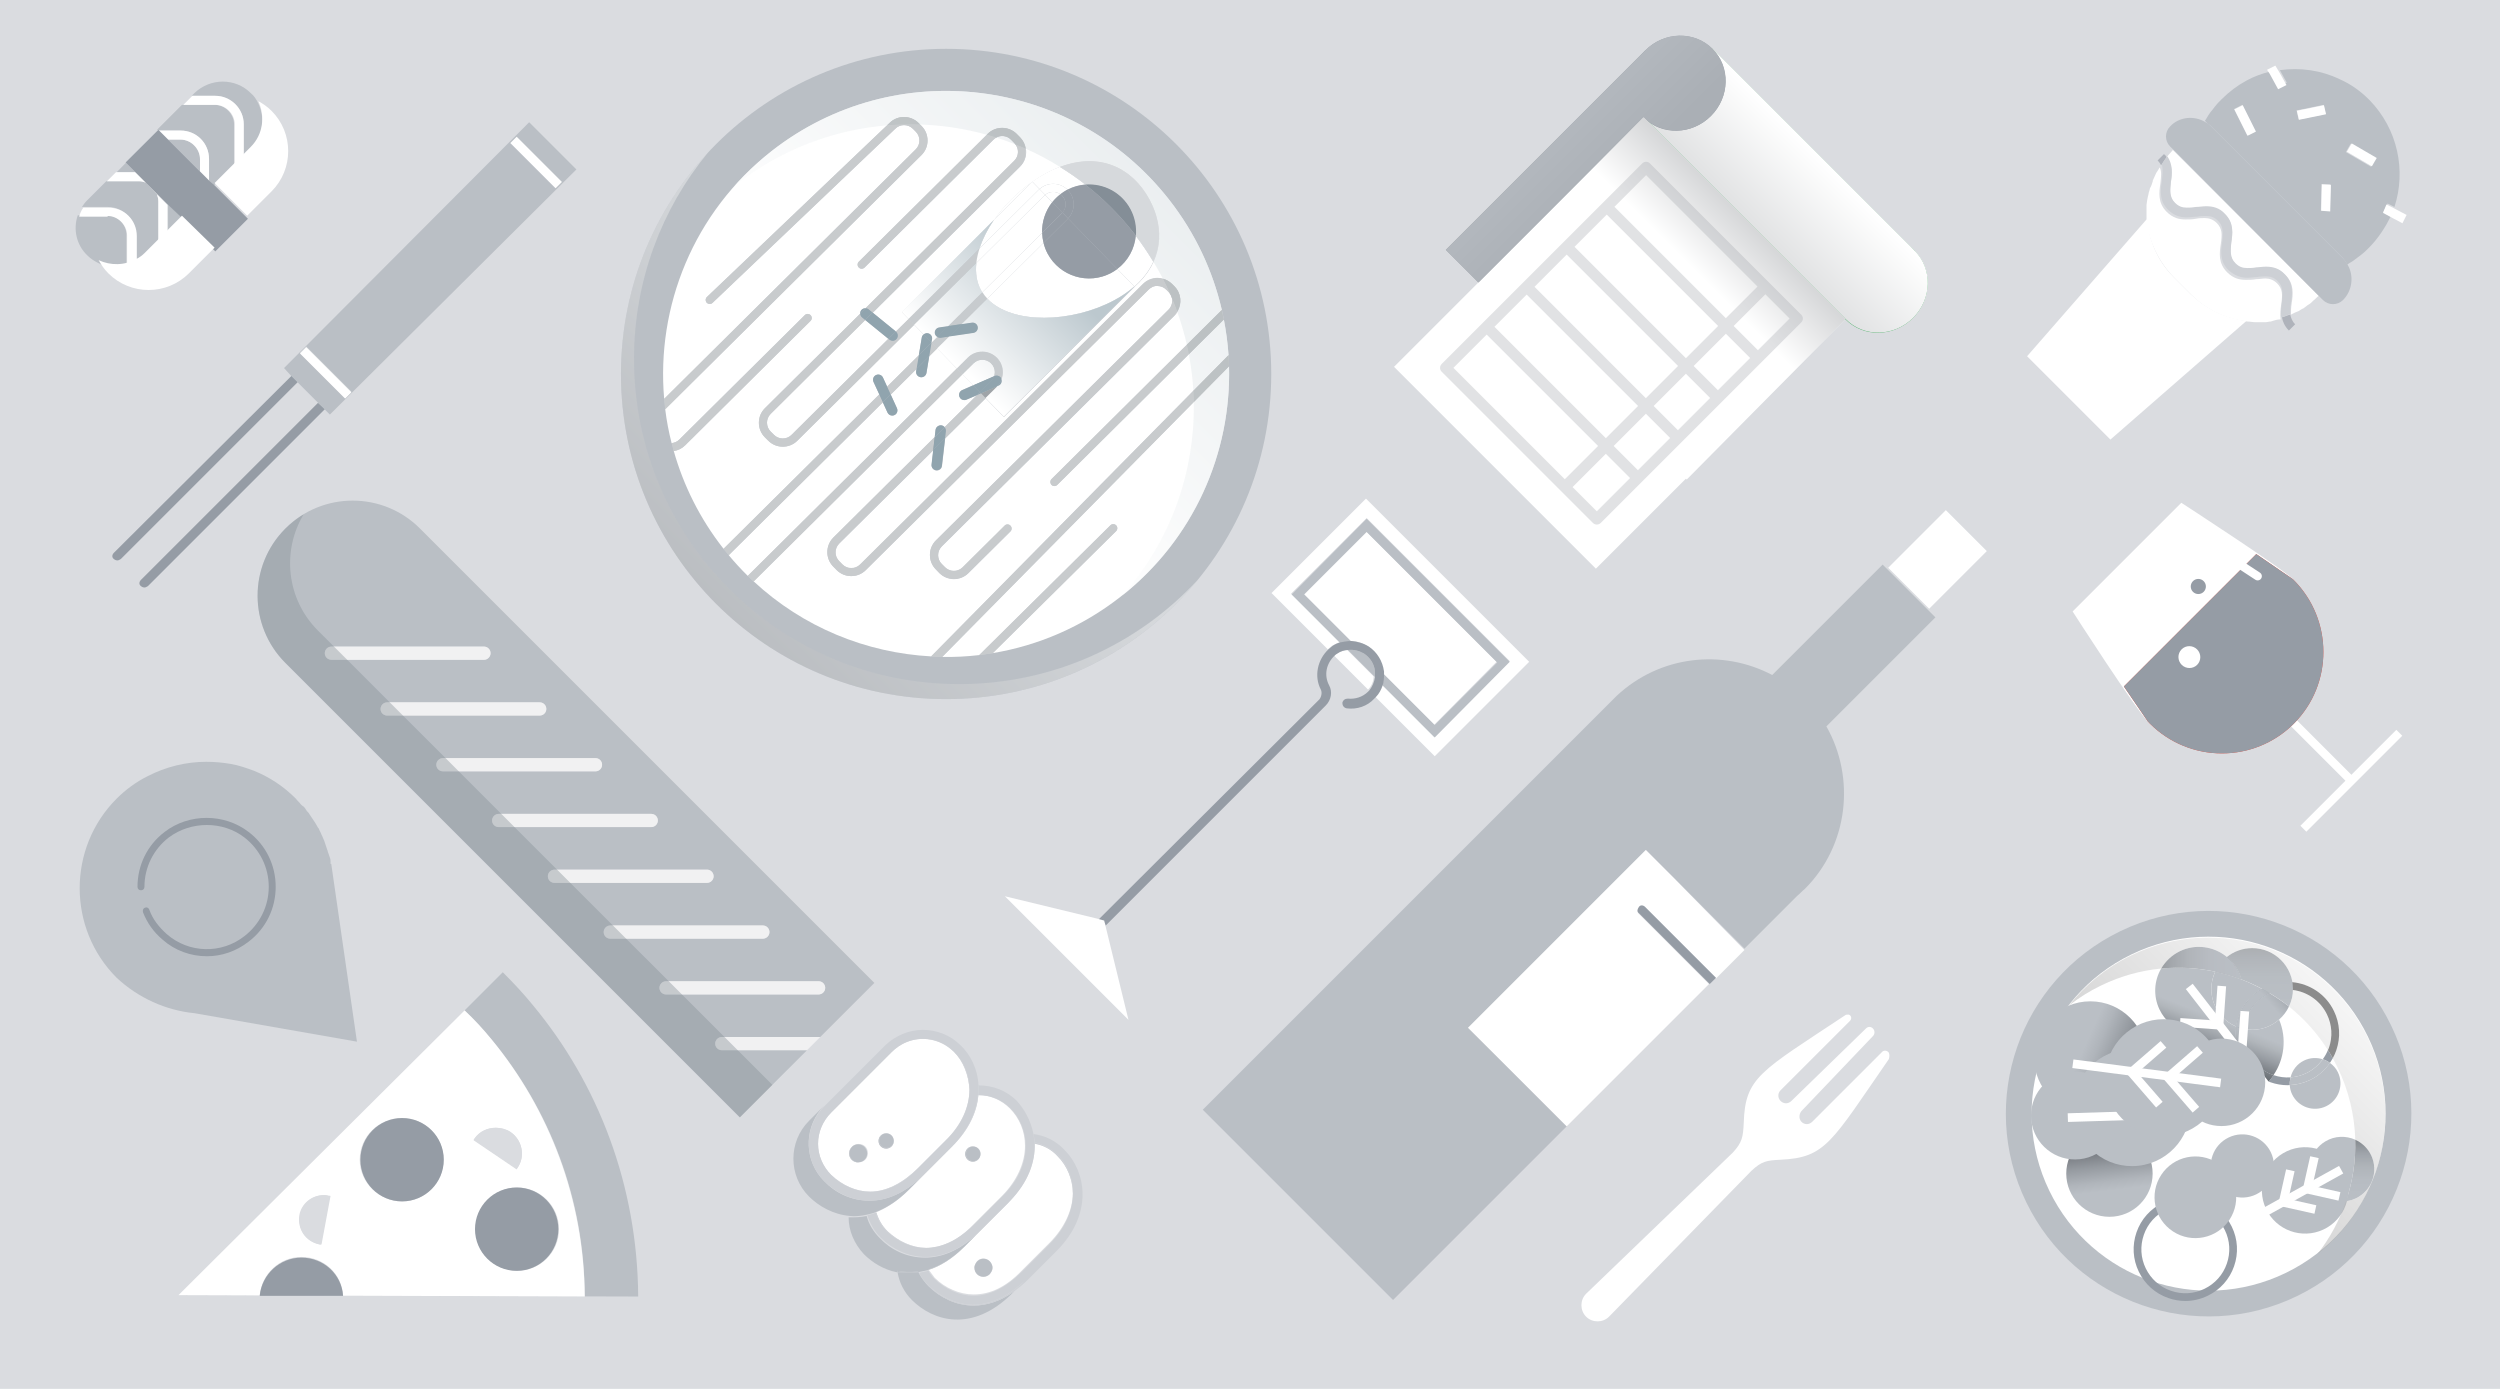 <svg xmlns="http://www.w3.org/2000/svg" width="360" height="200" viewBox="0 0 360 200"><path fill="#DADCE0" d="M0,0h360v200H0V0z"/><path fill="none" d="M147.6 165c0 2.5-1.2 5.1-3.4 7.3l-4 4c-.82.85-1.65 1.54-2.49 2.07.88-.54 1.75-1.23 2.59-2.07l4-4c2.3-2.2 3.4-4.8 3.4-7.3 0-2-.8-4-2.2-5.4-1.2-1.2-2.8-1.9-4.6-1.9 1.7 0 3.3.7 4.5 1.9C146.8 161 147.6 162.9 147.6 165zM129 172.05c-1.33.6-2.6.85-3.8.85C126.4 172.9 127.67 172.65 129 172.05zM137 165.2L137 165.2 134.9 167.3zM135.36 179.41c-.08.02-.16.05-.25.07C135.19 179.46 135.27 179.43 135.36 179.41z"/><path fill="none" d="M141.19 166.18c0 .14-.03.27-.08.4.16-.39.1-.87-.21-1.18-.11-.11-.24-.18-.38-.23C140.91 165.34 141.19 165.73 141.19 166.18zM133.4 179.7c.48 0 .97-.06 1.46-.17-.5.1-1 .16-1.51.17C133.37 179.7 133.38 179.7 133.4 179.7zM140.9 157.7v-.1C140.9 157.63 140.89 157.67 140.9 157.7L140.9 157.7zM125.2 172.9c-2.6 0-4.9-1.2-6.5-2.8C120.2 171.7 122.5 172.9 125.2 172.9zM133.53 149.63c.02 0 .04.01.07.01C133.57 149.64 133.55 149.63 133.53 149.63zM136.2 164.2c2.3-2.2 3.4-4.8 3.4-7.3l0 0 0 0C139.6 159.4 138.4 162 136.2 164.2zM128.7 164.25c0-.28-.1-.55-.3-.75-.21-.21-.49-.3-.77-.3C128.21 163.21 128.67 163.67 128.7 164.25zM124.87 166.09c0 .69-.54 1.24-1.22 1.28.35 0 .7-.12.95-.37.5-.5.5-1.4 0-1.9s-1.4-.5-1.9 0c-.02.02-.03.05-.04.07.23-.23.56-.38.91-.38C124.29 164.79 124.87 165.37 124.87 166.09zM130 171.53c1.01-.59 2.05-1.38 3.1-2.43l1.7-1.7.1-.1-1.8 1.8C132.05 170.15 131.01 170.95 130 171.53zM136.93 151.07c.16.13.32.28.47.43C137.25 151.35 137.09 151.2 136.93 151.07zM141.62 181.26c.35 0 .67.14.9.37-.01-.01-.01-.02-.02-.03-.5-.5-1.3-.5-1.8 0-.08.1-.13.21-.19.32C140.74 181.53 141.14 181.26 141.62 181.26z"/><path fill="none" d="M147.1 183c-2.2 2.3-4.5 3.4-6.9 3.4-2 0-4.1-.9-5.6-2.4l-.86-1.15c-.05.01-.09.03-.14.05-.48.1-.87.19-1.35.29.02.04.04.07.06.11.49-.1.89-.2 1.38-.3.2.4.5.8.9 1.2 1.6 1.5 3.6 2.4 5.6 2.4 2.3 0 4.7-1.2 6.9-3.4l4-4c2.2-2.2 3.4-4.8 3.4-7.3 0-.04 0-.07-.01-.11-.03 2.47-1.22 5.04-3.39 7.21L147.1 183zM143 175.4l2.2-2.2c.09-.09.16-.18.25-.27-.09.09-.16.18-.25.27L143 175.4z"/><path fill="none" d="M140.33 182.59c0 .34.12.66.37.91.38.38.94.47 1.41.26-.15.06-.31.1-.49.1C140.91 183.86 140.34 183.29 140.33 182.59zM142.78 182c.08.17.14.36.14.56 0 .28-.11.52-.26.73C142.97 182.92 143.02 182.44 142.78 182z"/><path fill="#BABFC5" d="M133.7,185.2c-0.6-0.6-1-1.2-1.4-1.9c0.01,0,0.01,0,0.02,0c-0.02-0.04-0.04-0.07-0.06-0.11 c-0.02,0-0.03,0.01-0.05,0.01c-0.96,0.1-1.91,0.01-2.96,0c0.23,1.43,0.91,2.85,2.06,4c3,3,8.6,4.8,14.4-0.9l0.34-0.34 c-2.06,1.47-4.03,2.04-5.84,2.04C137.6,188,135.3,186.8,133.7,185.2z"/><path fill="#FFF" d="M138.9,179.5c-1.75,1.75-3.5,2.83-5.16,3.35l0.86,1.15c1.5,1.5,3.6,2.4,5.6,2.4c2.4,0,4.7-1.1,6.9-3.4l4-4 c2.17-2.17,3.37-4.74,3.39-7.21c-0.03-1.96-0.82-3.92-2.19-5.29c-0.9-1-2.1-1.6-3.3-1.8v-0.01c0.07,2.59-0.88,5.45-3.55,8.24 c-0.09,0.09-0.16,0.18-0.25,0.27l-2.2,2.2l-1.8,1.8l-0.1,0.1l1.8-1.8L138.9,179.5z M142.11,183.76c-0.47,0.21-1.02,0.12-1.41-0.26 c-0.25-0.25-0.38-0.58-0.37-0.91c0-0.01-0.01-0.02-0.01-0.03c0-0.24,0.08-0.45,0.19-0.64c0.06-0.11,0.1-0.22,0.19-0.32 c0.5-0.5,1.3-0.5,1.8,0c0.01,0.01,0.01,0.02,0.02,0.03c0.11,0.11,0.19,0.23,0.26,0.37c0.24,0.44,0.19,0.92-0.12,1.3 C142.52,183.5,142.34,183.67,142.11,183.76z"/><path fill="#CDD0D5" d="M153.3,165.6c-1.29-1.39-2.89-2.09-4.48-2.3c0.09,0.45,0.18,0.83,0.18,1.28c0-0.03,0-0.06,0-0.09 c1.2,0.3,2.4,0.9,3.3,1.8c1.4,1.4,2.2,3.3,2.2,5.4c0,0.03-0.01,0.06-0.01,0.09c0,0.04,0.01,0.07,0.01,0.11c0,2.5-1.2,5.1-3.4,7.3 l-4,4c-2.2,2.2-4.6,3.4-6.9,3.4c-2,0-4-0.9-5.6-2.4c-0.4-0.4-0.7-0.8-0.9-1.2c-0.49,0.1-0.89,0.2-1.38,0.3 c0.36,0.62,0.74,1.16,1.28,1.7c1.6,1.6,3.9,2.8,6.4,2.9c2.4,0,5.1-1,7.9-3.8l-1.86,1.86c0.68-0.49,1.37-1.07,2.06-1.76l1.8-1.8 l2.2-2.2C157.6,174.7,156.3,168.6,153.3,165.6z M148,184.1l1.8-1.8L148,184.1z"/><path fill="#CDD0D5" d="M140 187.9c-2.5-.1-4.8-1.3-6.4-2.9-.54-.54-.92-1.09-1.28-1.7-.01 0-.01 0-.02 0 .4.7.8 1.3 1.4 1.9 1.6 1.6 3.9 2.8 6.5 2.8 1.8 0 3.78-.57 5.84-2.04l1.86-1.86C145.1 186.9 142.4 187.9 140 187.9zM149 164.69L149 164.69c1.2.21 2.4.81 3.3 1.81 1.37 1.37 2.17 3.33 2.19 5.29 0-.03.01-.06.01-.09 0-2.1-.8-4-2.2-5.4-.9-.9-2.1-1.5-3.3-1.8 0 .03 0 .06 0 .09 0 .01 0 .01 0 .01C149 164.63 149 164.66 149 164.69z"/><path fill="#BABFC5" d="M132.2,183.1c0.02,0.03,0.04,0.06,0.05,0.09c0.47-0.1,0.87-0.19,1.35-0.29c0.05-0.01,0.09-0.03,0.14-0.05 l-0.04-0.05c1.7-0.5,3.5-1.6,5.3-3.4l2.1-2.1c-2.8,2.8-5.5,3.8-7.9,3.8c-2.7,0-5-1.2-6.5-2.8c-0.9-0.9-1.6-2-1.9-3.2 c-0.9,0.2-1.8,0.2-2.6,0.2c0,1.9,0.8,3.8,2.2,5.3c1.2,1.2,2.8,2.2,4.7,2.6c0.05,0,0.1,0,0.14,0c-0.01-0.07-0.04-0.13-0.04-0.2 C130.1,183.2,131.1,183.2,132.2,183.1z"/><path fill="#BABFC5" d="M132.2 183.2c.02 0 .03-.01.05-.01-.02-.03-.04-.06-.05-.09-1.1.1-2.1.1-3-.1.01.07.03.13.04.2C130.29 183.21 131.24 183.3 132.2 183.2zM133.7 182.8l.04.05c1.66-.52 3.41-1.6 5.16-3.35l4-4-1.8 1.8-2.1 2.1C137.2 181.2 135.4 182.3 133.7 182.8z"/><path fill="#FFF" d="M127.8,177.3c1.59,1.49,3.57,2.38,5.55,2.4c0.51,0,1.01-0.06,1.51-0.17c0.08-0.02,0.16-0.03,0.25-0.05 c0.08-0.02,0.16-0.05,0.25-0.07c0.79-0.22,1.57-0.57,2.35-1.04c0.85-0.53,1.68-1.22,2.49-2.07l4-4c2.2-2.2,3.4-4.8,3.4-7.3 c0-2.1-0.8-4-2.2-5.4c-1.2-1.2-2.8-1.9-4.5-1.9h-0.01c-0.22,2.37-1.32,4.93-3.79,7.4l-0.1,0.1l0,0l-2.1,2.1l-0.1,0.1l-1.7,1.7 l-2.2,2.2l-0.1,0.1c-1.6,1.6-3.2,2.6-4.7,3.2c0,0.01,0.01,0.02,0.01,0.03c0.03-0.01,0.06-0.02,0.09-0.03 C126.5,175.6,127,176.5,127.8,177.3z M140.09,165.08c0.15,0,0.3,0.03,0.43,0.09c0.14,0.05,0.27,0.12,0.38,0.23 c0.31,0.31,0.37,0.79,0.21,1.18c-0.16,0.41-0.55,0.7-1.02,0.7c-0.61,0-1.1-0.49-1.1-1.1C138.99,165.57,139.48,165.08,140.09,165.08 z"/><path fill="#CDD0D5" d="M145.2,173.2c0.09-0.09,0.16-0.18,0.25-0.27c2.64-2.75,3.6-5.59,3.55-8.25c-0.1-0.49-0.1-0.99-0.2-1.38 c0.01,0,0.01,0,0.02,0c-0.01-0.04-0.01-0.07-0.02-0.1c-0.4-1.9-1.3-3.5-2.4-4.7c-1.5-1.5-3.5-2.2-5.4-2.2h-0.1v1.3v0.1 c1.8,0,3.4,0.7,4.6,1.9c1.4,1.4,2.2,3.4,2.2,5.4c0,2.5-1.1,5.1-3.4,7.3l-4,4c-0.84,0.84-1.71,1.53-2.59,2.07 c-0.77,0.48-1.56,0.82-2.35,1.04c-0.08,0.02-0.16,0.05-0.25,0.07c-0.08,0.02-0.17,0.03-0.25,0.05c-0.49,0.1-0.98,0.17-1.46,0.17 c-0.02,0-0.03,0-0.05,0s-0.03,0-0.05,0c-2,0-4-0.9-5.6-2.4c-0.79-0.79-1.29-1.68-1.59-2.67c-0.38,0.17-0.84,0.27-1.21,0.37 c0.4,1.2,1,2.3,1.9,3.2c1.6,1.6,3.9,2.8,6.5,2.8c2.4,0,5.1-1,7.9-3.8l1.8-1.8L145.2,173.2z"/><path fill="#CDD0D5" d="M145.45 172.93c2.66-2.78 3.62-5.64 3.55-8.24v-.01C149.05 167.34 148.09 170.17 145.45 172.93zM149 164.68c0-.03 0-.06 0-.09 0-.46-.09-.84-.18-1.28-.01 0-.01 0-.02 0C148.9 163.69 148.9 164.19 149 164.68zM149 164.69c0-.03 0-.06 0-.09 0-.01 0-.01 0-.01C149 164.62 149 164.65 149 164.69 149 164.68 149 164.69 149 164.69zM133.3 179.7c.02 0 .03 0 .05 0-1.98-.02-3.96-.91-5.55-2.4-.8-.8-1.3-1.7-1.6-2.7-.03.01-.06.02-.09.03.3.99.8 1.88 1.59 2.67C129.3 178.8 131.3 179.7 133.3 179.7zM137.71 178.37c-.78.47-1.56.82-2.35 1.04C136.15 179.19 136.93 178.85 137.71 178.37zM135.11 179.48c-.08.02-.16.03-.25.05C134.94 179.51 135.03 179.5 135.11 179.48z"/><path fill="#BABFC5" d="M142.78,182c-0.07-0.13-0.15-0.25-0.26-0.37c-0.23-0.23-0.55-0.37-0.9-0.37c-0.48,0-0.88,0.27-1.11,0.66 c-0.11,0.22-0.19,0.44-0.19,0.66c0.01,0.71,0.59,1.27,1.29,1.27c0.17,0,0.34-0.04,0.49-0.1c0.14-0.06,0.28-0.15,0.39-0.26 c0.07-0.06,0.11-0.14,0.16-0.21c0.15-0.21,0.26-0.46,0.26-0.73C142.92,182.36,142.86,182.17,142.78,182z"/><path fill="#BABFC5" d="M142.11 183.76c.23-.09.41-.26.56-.47-.06.07-.09.14-.16.21C142.38 183.62 142.25 183.7 142.11 183.76zM142.52 181.63c.11.12.19.24.26.37C142.71 181.86 142.63 181.73 142.52 181.63zM140.32 182.56c0 .01.01.02.01.03 0-.22.08-.45.19-.66C140.4 182.11 140.32 182.32 140.32 182.56zM139.4 165.4c-.4.5-.4 1.1 0 1.5s1.1.4 1.5 0c.09-.09.16-.21.21-.32.05-.12.08-.26.08-.4 0-.45-.28-.84-.67-1.01C140.14 165.03 139.69 165.11 139.4 165.4z"/><path fill="#BABFC5" d="M140.09 167.28c.47 0 .86-.29 1.02-.7-.05.12-.12.23-.21.32-.4.4-1.1.4-1.5 0s-.4-1 0-1.5c.29-.29.74-.37 1.12-.23-.13-.06-.28-.09-.43-.09-.61 0-1.1.49-1.1 1.1C138.99 166.79 139.48 167.28 140.09 167.28zM130 171.53c-.34.2-.67.37-1 .52-1.33.6-2.6.85-3.8.85-2.7 0-5-1.2-6.5-2.8-.19-.19-.36-.38-.53-.58-2.46-3.02-2.29-7.5.53-10.32l-2.2 2.2c-3 3-3 7.9 0 10.9 1.4 1.4 3.5 2.6 5.9 2.8.7.1 1.6 0 2.5-.2.4-.1.9-.2 1.3-.4 1.5-.6 3.1-1.6 4.7-3.2l2.2-2.2C132.05 170.15 131.01 170.95 130 171.53z"/><path fill="#FFF" d="M125.3,171.6c2.3,0,4.7-1.2,6.9-3.4l4-4c2.2-2.2,3.4-4.8,3.4-7.3l0,0c-0.1-2.1-0.9-4.1-2.2-5.4 c-0.15-0.15-0.31-0.3-0.47-0.43c-0.95-0.79-2.11-1.29-3.33-1.43c-0.02,0-0.04-0.01-0.07-0.01c-0.21-0.02-0.42-0.03-0.63-0.03 c-1.06,0-2.09,0.27-3,0.77c-0.36,0.2-0.71,0.43-1.03,0.7c-0.16,0.13-0.32,0.28-0.47,0.43l-8.7,8.7c-1.2,1.2-1.9,2.8-1.9,4.5 s0.7,3.3,1.9,4.5C121.3,170.7,123.3,171.6,125.3,171.6z M127.61,163.2c0.01,0,0.01,0,0.02,0c0.28-0.01,0.57,0.09,0.77,0.3 c0.2,0.2,0.3,0.48,0.3,0.75c0,0.02,0.01,0.03,0.01,0.05c0,0.61-0.49,1.1-1.1,1.1c-0.61,0-1.1-0.49-1.1-1.1 C126.51,163.69,127,163.2,127.61,163.2z M122.66,165.17c0.02-0.02,0.02-0.05,0.04-0.07c0.5-0.5,1.4-0.5,1.9,0s0.5,1.4,0,1.9 c-0.25,0.25-0.6,0.38-0.95,0.37c-0.03,0-0.05,0.02-0.08,0.02c-0.72,0-1.3-0.58-1.3-1.3C122.27,165.73,122.42,165.4,122.66,165.17z"/><path fill="#CDD0D5" d="M125.2,172.9c1.2,0,2.47-0.25,3.8-0.85c0.33-0.15,0.67-0.32,1-0.52c1.01-0.59,2.05-1.38,3.1-2.43l1.8-1.8 l2.1-2.1c2.5-2.5,3.6-5.1,3.8-7.5h0.09c0-0.03,0.01-0.07,0.01-0.1v-1.3c-0.1-2.4-1.2-4.5-2.6-5.8c-1.5-1.5-3.5-2.2-5.4-2.2 c-2,0-3.9,0.8-5.4,2.2l-8.7,8.7c-2.91,2.81-3.09,7.29-0.63,10.32c0.16,0.2,0.34,0.4,0.53,0.58C120.3,171.7,122.6,172.9,125.2,172.9 z M117.8,164.7c0-1.7,0.7-3.3,1.9-4.5l8.7-8.7c0.15-0.15,0.31-0.29,0.47-0.43c0.32-0.27,0.67-0.5,1.03-0.7 c0.91-0.5,1.93-0.77,3-0.77c0.21,0,0.42,0.01,0.63,0.03c0.02,0,0.04,0.01,0.07,0.01c1.17,0.13,2.33,0.59,3.33,1.43 c0.16,0.14,0.32,0.28,0.47,0.43c1.4,1.4,2.2,3.3,2.2,5.4l0,0c0,2.5-1.1,5.1-3.4,7.3l-4,4c-2.2,2.3-4.5,3.4-6.9,3.4 c-2,0-4.1-0.9-5.6-2.4C118.5,168,117.8,166.4,117.8,164.7z"/><path fill="#CDD0D5" d="M137 165.2l.1-.1c2.47-2.47 3.57-5.03 3.79-7.4h-.09C140.6 160.1 139.5 162.7 137 165.2zM137.4 151.5c1.3 1.3 2.1 3.3 2.2 5.4C139.6 154.8 138.8 152.9 137.4 151.5zM132.2 168.2c-2.2 2.2-4.6 3.4-6.9 3.4C127.7 171.6 130 170.5 132.2 168.2z"/><path fill="#CDD0D5" d="M125.3 171.6c-2 0-4-.9-5.6-2.4C121.2 170.7 123.3 171.6 125.3 171.6zM133.59 149.64c1.23.14 2.38.64 3.33 1.43C135.92 150.23 134.77 149.77 133.59 149.64zM132.9 149.6c.21 0 .42.01.63.03C133.32 149.61 133.11 149.6 132.9 149.6zM128.87 151.07c.32-.27.67-.5 1.03-.7C129.54 150.57 129.19 150.81 128.87 151.07z"/><path fill="#BABFC5" d="M122.7,167c0.25,0.25,0.6,0.37,0.95,0.37c0.68-0.04,1.22-0.59,1.22-1.28c0-0.72-0.58-1.3-1.3-1.3 c-0.36,0-0.68,0.14-0.91,0.38C122.21,165.68,122.22,166.52,122.7,167z"/><path fill="#BABFC5" d="M123.57 167.39c.03 0 .05-.01.08-.02-.35 0-.7-.13-.95-.37-.48-.48-.49-1.32-.04-1.83-.24.24-.39.56-.39.92C122.27 166.81 122.85 167.39 123.57 167.39zM126.9 165c.4.4 1.1.4 1.5 0 .2-.2.3-.47.3-.75-.03-.58-.49-1.04-1.07-1.05-.27.01-.53.1-.73.3C126.5 164 126.5 164.6 126.9 165z"/><path fill="#BABFC5" d="M127.61 165.4c.61 0 1.1-.49 1.1-1.1 0-.02-.01-.03-.01-.05 0 .27-.1.55-.3.75-.4.4-1.1.4-1.5 0s-.4-1 0-1.5c.19-.19.46-.29.73-.3-.01 0-.01 0-.02 0-.61 0-1.1.49-1.1 1.1C126.51 164.91 127 165.4 127.61 165.4zM103.94 151.23c-.53 0-.95-.43-.95-.95s.43-.95.95-.95h14.17l7.8-7.79L60.47 76.1c-5.35-5.35-14.02-5.35-19.37 0s-5.35 14.02 0 19.37l65.43 65.43 9.68-9.67H103.94zM46.77 94.06c0-.52.43-.95.95-.95h21.97c.53 0 .95.43.95.95s-.43.95-.95.95H47.72C47.19 95.01 46.77 94.58 46.77 94.06zM54.8 102.09c0-.52.43-.95.95-.95h21.97c.53 0 .95.43.95.95s-.43.95-.95.95H55.75C55.22 103.04 54.8 102.61 54.8 102.09zM62.83 110.12c0-.52.43-.95.95-.95h21.97c.53 0 .95.43.95.95s-.42.95-.95.95H63.78C63.25 111.07 62.83 110.64 62.83 110.12zM70.86 118.15c0-.52.43-.95.95-.95h21.97c.53 0 .95.43.95.95s-.42.95-.95.95H71.81C71.28 119.1 70.86 118.67 70.86 118.15zM78.89 126.18c0-.52.43-.95.95-.95h21.97c.53 0 .95.43.95.95s-.42.95-.95.95H79.84C79.31 127.13 78.89 126.7 78.89 126.18zM86.93 134.22c0-.52.43-.95.95-.95h21.97c.53 0 .95.43.95.95s-.43.95-.96.95H87.88C87.35 135.17 86.93 134.74 86.93 134.22zM94.96 142.25c0-.52.43-.95.95-.95h21.97c.53 0 .95.43.95.95s-.43.95-.95.95H95.91C95.38 143.2 94.96 142.77 94.96 142.25z"/><path fill="#F1F1F2" d="M70.64 94.06c0-.52-.42-.95-.95-.95H47.72c-.52 0-.95.43-.95.95s.42.95.95.95h21.97C70.21 95.01 70.64 94.58 70.64 94.06zM78.67 102.09c0-.52-.42-.95-.95-.95H55.75c-.52 0-.95.43-.95.95s.42.95.95.95h21.97C78.24 103.04 78.67 102.61 78.67 102.09zM86.7 110.12c0-.52-.42-.95-.95-.95H63.78c-.52 0-.95.43-.95.95s.42.95.95.95h21.97C86.28 111.07 86.7 110.64 86.7 110.12zM94.73 118.15c0-.52-.42-.95-.95-.95H71.81c-.52 0-.95.43-.95.95s.42.95.95.95h21.97C94.31 119.1 94.73 118.67 94.73 118.15zM102.76 126.18c0-.52-.42-.95-.95-.95H79.84c-.52 0-.95.43-.95.95s.42.95.95.95h21.97C102.34 127.13 102.76 126.7 102.76 126.18zM110.8 134.22c0-.52-.42-.95-.95-.95H87.88c-.52 0-.95.43-.95.95s.42.95.95.95h21.96C110.37 135.17 110.8 134.74 110.8 134.22zM118.83 142.25c0-.52-.42-.95-.95-.95H95.91c-.52 0-.95.43-.95.95s.42.95.95.95h21.97C118.4 143.2 118.83 142.77 118.83 142.25zM102.99 150.28c0 .52.42.95.95.95h12.27l1.9-1.9h-14.17C103.42 149.33 102.99 149.76 102.99 150.28z"/><path fill="#BABFC5" d="M28,145.9l23.4,4.1l-3.7-25.6h-0.1V124c0-0.3-0.1-0.5-0.2-0.8l-0.1-0.3c-0.1-0.2-0.1-0.4-0.2-0.6L47,122	l-0.2-0.6l-0.1-0.3c-0.1-0.2-0.2-0.5-0.3-0.7l-0.1-0.2c-0.1-0.3-0.3-0.6-0.4-0.9l-0.1-0.1c-0.1-0.2-0.3-0.5-0.4-0.7l-0.2-0.3	l-0.4-0.6l-0.2-0.3c-0.1-0.2-0.2-0.3-0.4-0.5l-0.2-0.3c-0.1-0.2-0.3-0.4-0.5-0.5l-0.2-0.2c-0.2-0.3-0.5-0.5-0.7-0.8	c-1.8-1.8-3.8-3.1-6-4c-1.1-0.4-2.2-0.8-3.4-1s-2.3-0.3-3.5-0.3c-2.9,0-5.8,0.7-8.5,2.1c-1.6,0.8-3.1,1.9-4.4,3.2	c-7.1,7.1-7.1,18.7,0,25.8C19.9,143.7,23.9,145.5,28,145.9z"/><path fill="#BABFC5" d="M23.3,135.3c-1.2-1.1-2.2-2.4-2.8-3.9c-0.1-0.3,0-0.6,0.3-0.7c0.2-0.1,0.6,0,0.7,0.3	c0.5,1.4,1.4,2.5,2.5,3.5c3.2,2.7,7.9,2.8,11.2,0.3c2.2-1.7,3.5-4.3,3.5-7.1s-1.3-5.4-3.5-7.1c-3.2-2.4-7.8-2.4-10.9,0	c-2.2,1.7-3.5,4.3-3.5,7.1c0,0.3-0.2,0.5-0.5,0.5s-0.5-0.2-0.5-0.5c0-3.1,1.4-6,3.9-7.9c3.5-2.7,8.6-2.7,12.1,0	c2.5,1.9,3.9,4.8,3.9,7.9c0,3.1-1.4,6-3.9,7.9c-1.8,1.4-3.9,2.1-6.1,2.1C27.4,137.7,25.1,136.9,23.3,135.3L23.3,135.3z"/><path fill="#959CA5" d="M35.8 135.6c2.5-1.9 3.9-4.8 3.9-7.9s-1.4-6-3.9-7.9c-3.5-2.7-8.6-2.7-12.1 0-2.5 1.9-3.9 4.8-3.9 7.9 0 .3.2.5.5.5s.5-.2.5-.5c0-2.8 1.3-5.4 3.5-7.1 3.2-2.4 7.8-2.4 10.9 0 2.2 1.7 3.5 4.3 3.5 7.1 0 2.8-1.3 5.4-3.5 7.1-3.3 2.6-8 2.5-11.2-.3-1.1-1-2-2.1-2.5-3.5-.1-.3-.4-.4-.6-.3-.3.1-.4.4-.3.7.6 1.5 1.5 2.8 2.8 3.9 1.8 1.6 4.1 2.4 6.4 2.4C31.9 137.7 34 137 35.8 135.6L35.8 135.6zM16.4 79.6c-.3.3-.3.7 0 .9.1.1.3.2.5.2s.3-.1.5-.2L42.9 55 42 54.1 16.4 79.6zM20.3 83.5c-.3.3-.3.7 0 .9.1.1.3.2.5.2s.3-.1.5-.2l25.5-25.5-1-.9L20.3 83.5z"/><path fill="#BABFC5" d="M41.9,54.1l0.9,0.9l2.9,2.9l0.9,0.9l0.9,0.9L83,24.4l-6.8-6.8L40.9,53L41.9,54.1z M74.4,19.7l6.5,6.5	L80,27.1l-6.5-6.5L74.4,19.7z M50.6,56.4l-0.9,0.9l-6.5-6.5l0.9-0.9L50.6,56.4z"/><path fill="#FFF" d="M73.5,20.6l0.9-0.9l6.5,6.5L80,27.1L73.5,20.6z M43.2,50.9l0.9-0.9l6.5,6.5l-0.9,0.9L43.2,50.9z"/><path fill="#BABFC5" d="M72.4,140l-5.5,5.5c1.4,1.4,2.6,2.8,3.9,4.2c8.3,10,13.4,22.9,13.4,37l-58.5-0.2l66.2,0.2	c-0.1-15.9-5.7-30.6-15.2-42C75.4,143.1,74,141.6,72.4,140z"/><path fill="#FFF" d="M84.2,186.7c-0.1-14-5.1-26.9-13.4-37c-1.2-1.5-2.5-2.9-3.9-4.2l-41.2,41h0.1L84.2,186.7z M80.5,177	c0,3.3-2.7,6-6,6s-6-2.7-6-6s2.7-6,6-6S80.5,173.7,80.5,177z M68.3,164c0.7-1.1,1.9-1.6,3.1-1.6c0.7,0,1.5,0.2,2.1,0.6	c1.7,1.2,2.2,3.5,1,5.2l-0.1,0.1l-6.2-4.2L68.3,164z M47.5,172.2l-1.3,7H46c-2-0.4-3.2-2.2-2.9-4.2c0.3-1.7,1.8-2.9,3.5-2.9	c0.2,0,0.5,0,0.7,0.1L47.5,172.2L47.5,172.2z M37.4,186.5c0.3-3.1,2.9-5.5,6-5.5c3.2,0,5.8,2.4,6,5.5H37.4z M57.9,173	c-3.3,0-6.1-2.7-6.1-6s2.7-6,6.1-6c3.3,0,6,2.7,6,6S61.2,173,57.9,173z"/><circle fill="#959CA5" cx="57.9" cy="167" r="6"/><circle fill="#959CA5" cx="74.4" cy="177" r="6"/><path fill="#959CA5" d="M43.4,181.1c-3.1,0-5.7,2.4-6,5.5h12C49.2,183.5,46.6,181.1,43.4,181.1z"/><path fill="#DADCE0" d="M43.2,175c-0.4,2,0.9,3.8,2.9,4.2h0.2l1.3-7h-0.2c-0.2,0-0.4-0.1-0.7-0.1C45,172.1,43.5,173.3,43.2,175	L43.2,175z M74.5,168.2c1.2-1.7,0.7-4.1-1-5.2c-0.6-0.4-1.4-0.6-2.1-0.6c-1.2,0-2.4,0.6-3.1,1.6l-0.1,0.2l6.2,4.2L74.5,168.2z"/><path fill="#BABFC5" d="M22.8,18.7l0.1,0.1H26c2.3,0,4.1,1.9,4.1,4.1V26l0.7,0.7l2.9-2.9v-5.9c0-1.5-1.3-2.8-2.8-2.8h-4.7l-3.6,3.6	H22.8z M28,13.4l-0.4,0.4H31c2.3,0,4.1,1.9,4.1,4.1v4.5l1-1c1.8-1.8,2.1-4.4,1.1-6.5c-0.3-0.6-0.6-1.1-1.1-1.5	C33.9,11.2,30.3,11.2,28,13.4z M26.2,31.4l-2-2v4L26.2,31.4z M19.5,37.8c-0.4,0.2-0.8,0.4-1.3,0.5v-4.5c0-1.5-1.3-2.8-2.8-2.8h-4.2	c-0.7,2-0.2,4.3,1.4,5.8c0.5,0.5,1,0.8,1.6,1.1C15.9,38.8,17.9,38.8,19.5,37.8z M19.5,24.8l-1.4-1.4l3.3-3.3l-4.6,4.7H19.5z M15.5,29.8c2.3,0,4.1,1.9,4.1,4.1v3.9c0.4-0.2,0.8-0.5,1.1-0.8l2.1-2.1V29c0-0.4-0.1-0.7-0.2-1L21,26.3c-0.3-0.1-0.6-0.2-1-0.2	h-4.7l-2.8,2.8c-0.3,0.3-0.5,0.6-0.7,0.9L15.5,29.8z M26,20.1h-1.8l4.6,4.6v-1.8C28.8,21.4,27.5,20.1,26,20.1z"/><path fill="#FFF" d="M15.5,31.1c1.5,0,2.8,1.3,2.8,2.8v4.5c0.4-0.1,0.9-0.3,1.3-0.5h0.1V34c0-2.3-1.8-4.1-4.1-4.1H12	c-0.3,0.4-0.5,0.9-0.6,1.3h4.1V31.1z M22.8,34.8l1.3-1.3v-4L22.6,28c0.1,0.3,0.2,0.6,0.2,1L22.8,34.8z M20,26.1c0.4,0,0.7,0.1,1,0.2	l-1.5-1.5h-2.8l-1.3,1.3H20z M22.7,18.8l-1.3,1.3L22.7,18.8z M26,18.8h-3.1l1.3,1.3H26c1.5,0,2.8,1.3,2.8,2.8v1.8l1.3,1.3v-3.1	C30.1,20.6,28.3,18.8,26,18.8z M31,15.1c1.5,0,2.8,1.3,2.8,2.8v5.9l1.3-1.3v-4.6c0-2.3-1.9-4.1-4.1-4.1h-3.3l-1.3,1.3	C26.4,15.1,31,15.1,31,15.1z"/><path fill="#959CA5" d="M30.9,26.7L30.1,26l-1.3-1.3l-4.6-4.6l-1.3-1.3l-0.1-0.1l-0.1,0.1l-1.3,1.3l-3.3,3.3l1.4,1.4l1.5,1.5	l1.6,1.6l1.5,1.5l2.1,2l4.7,4.7l0.1,0.1l4.7-4.7l-0.1-0.1L30.9,26.7z"/><path fill="#FFF" d="M272,151.6c-0.2-0.3-0.6-0.4-0.9-0.2L261,161.5c-0.4,0.4-0.9,0.5-1.4,0.2c-0.6-0.4-0.6-1.2-0.2-1.7	l10.3-10.8c0.3-0.3,0.3-0.8,0-1.1s-0.7-0.3-1,0L258,158.5c-0.4,0.4-0.9,0.5-1.4,0.2c-0.6-0.4-0.7-1.2-0.2-1.7l10-10	c0.3-0.3,0.2-0.8-0.2-0.9c-0.2,0-0.4,0-0.5,0.1c-12.2,8.1-14.4,8.9-14.6,15.5c-0.1,2-0.2,2.8-1.6,4.3l-21.1,20.3	c-0.9,0.9-0.9,2.4,0,3.3c0.9,0.9,2.4,0.9,3.3,0l20.5-21c1.5-1.4,2.2-1.5,4.2-1.6c6.5-0.3,7.3-2.5,15.6-14.5	C272.1,152.1,272.1,151.9,272,151.6L272,151.6z M192.9,92.5l-7-7l10.9-10.9l20.6,20.6l-10.9,10.9l-7.5-7.5c-0.2,0.6-0.5,1.2-1,1.7	l8.6,8.6l13.6-13.6l-23.5-23.5l-13.6,13.6l8.1,8.1c0.2-0.2,0.4-0.3,0.6-0.5C192.2,92.8,192.5,92.6,192.9,92.5L192.9,92.5z"/><path fill="#FFF" d="M215.5,95.3l-18.8-18.8l-9,9l6.8,6.8c0.9,0,1.7,0.3,2.5,0.8c1.2,0.8,2,2.1,2.2,3.6v0.4l7.3,7.3L215.5,95.3z M194,93.6c-0.5,0.1-1,0.2-1.5,0.5c-0.1,0.1-0.3,0.2-0.4,0.3l4.9,4.9c0.5-0.5,0.8-1.2,0.8-1.9L194,93.6z"/><path fill="#BABFC5" d="M217.4,95.3l-20.6-20.6L186,85.6l7,7c0.5-0.2,1.1-0.2,1.6-0.2l-6.8-6.8l9-9l18.8,18.8l-9,9l-7.3-7.3	c0,0.6-0.1,1.1-0.2,1.6l7.5,7.5L217.4,95.3L217.4,95.3z M198,96.7c-0.1-1.1-0.7-2-1.6-2.6c-0.7-0.4-1.5-0.6-2.3-0.5l3.9,3.9	L198,96.7L198,96.7z"/><path fill="#959CA5" d="M159.2,133.3l31.7-31.7c0.8-0.8,1-2,0.5-2.9c-0.8-1.5-0.4-3.2,0.8-4.3c0.1-0.1,0.2-0.2,0.4-0.3	c0.4-0.3,1-0.5,1.5-0.5c0.8-0.1,1.6,0.1,2.3,0.5c0.9,0.6,1.5,1.5,1.6,2.6v0.8c-0.1,0.7-0.4,1.4-0.8,1.9l-0.2,0.2	c-0.8,0.8-1.9,1.1-2.9,1c-0.4,0-0.7,0.2-0.8,0.6c0,0.4,0.2,0.7,0.6,0.8c1.5,0.2,3-0.3,4-1.4l0.2-0.2c0.5-0.5,0.8-1.1,1-1.7	c0.2-0.5,0.2-1.1,0.2-1.6v-0.4c-0.2-1.5-1-2.8-2.2-3.6c-0.8-0.5-1.6-0.7-2.5-0.8c-0.6,0-1.1,0.1-1.6,0.2c-0.4,0.1-0.8,0.3-1.1,0.5	c-0.2,0.2-0.4,0.3-0.6,0.5c-1.6,1.5-2.1,3.9-1.1,5.8c0.2,0.4,0.1,1-0.2,1.4l-32,31.9l1.1,0.3L159.2,133.3z"/><path fill="#FFF" d="M159,132.56l-1.1-0.3l-13.2-3.2l17.8,17.8l-3.4-13.9L159,132.56z M36.1,21.16l-1,1l-1.3,1.3l-2.9,2.9	l4.7,4.7l3.5-3.5c3.2-3.2,3.2-8.4,0-11.6c-0.6-0.6-1.2-1-1.9-1.4C38.2,16.76,37.9,19.36,36.1,21.16z M26.2,31.06l-2,2l-1.3,1.3	l-2.1,2.1c-0.3,0.3-0.7,0.6-1.1,0.8h-0.1c-1.6,1-3.7,1-5.4,0.2c0.4,0.7,0.8,1.3,1.4,1.9c3.2,3.2,8.4,3.2,11.6,0l3.7-3.7L26.2,31.06z M271.9,81.76l8.3-8.3l5.9,5.9l-8.3,8.3L271.9,81.76z"/><path fill="#BABFC5" d="M232.5,100.6l-0.2,0.3l0.4-0.4L232.5,100.6z M278.7,88.9l-0.9-0.9l-5.9-5.9l-0.8-0.8l-15.9,15.9	c-7.2-3.8-16.2-2.8-22.4,3l-0.2,0.2l-0.4,0.4l-59,59l27.4,27.4l25.1-25.1L211.4,148l14.8-14.8l10.8-10.8l4.1,4.1l10.1,10.1l7.6-7.6	c0.4-0.3,0.7-0.7,1.1-1c6.3-6.3,7.3-16,3.1-23.4L278.7,88.9L278.7,88.9z"/><path fill="#FFF" d="M241.1,126.5l-4.1-4.1l-10.8,10.8L211.4,148l14.2,14.2l20.5-20.5L236,131.6c-0.3-0.3-0.3-0.7,0-0.9	s0.7-0.3,0.9,0l10.2,10.2l4.1-4.1L241.1,126.5L241.1,126.5z"/><path fill="#959CA5" d="M236.9,130.6c-0.3-0.3-0.7-0.3-0.9,0s-0.3,0.7,0,0.9l10.2,10.2l0.9-0.9L236.9,130.6z"/><path fill="#BABFC5" d="M318.3,18.1l19,19c0.3,0.3,0.5,0.6,0.7,1l0.3-0.2l0.5-0.3c0.3-0.2,0.5-0.4,0.8-0.6l0.4-0.3	c0.4-0.3,0.7-0.6,1.1-1c1.4-1.4,2.4-3,3.2-4.6l-1.1-0.6l0.6-1.2l1,0.5c1.7-5.2,0.5-11.2-3.6-15.4c-1.3-1.3-2.7-2.3-4.3-3	c-2.7-1.3-5.7-1.7-8.6-1.3l1,1.8l-1.2,0.6l-1.2-2.2c-1.2,0.3-2.3,0.7-3.4,1.3c-1.3,0.7-2.5,1.6-3.6,2.7c-0.4,0.4-0.7,0.7-1,1.1	l-0.3,0.4c-0.2,0.2-0.4,0.5-0.6,0.8l-0.3,0.5l-0.2,0.3C317.8,17.7,318,17.9,318.3,18.1L318.3,18.1z M338.5,20.7l3.6,2.1l-0.7,1.2	l-3.6-2.1L338.5,20.7z M330.7,15.9l3.9-0.8l0.3,1.3l-3.9,0.8L330.7,15.9z M335.5,30.3h-1.3l0.1-3.8h1.3L335.5,30.3z M322.9,15.1	l1.9,3.8l-1.2,0.6l-1.9-3.8L322.9,15.1z"/><path fill="#FFF" d="M323.5,46.2c-0.4,0-0.8-0.1-1.2-0.2c-2.5-0.5-4.8-1.7-6.8-3.6l-2.5-2.5c-2.3-2.3-3.5-5.2-3.8-8.2l-0.1-0.1	l-17.2,19.7l12,12L323.5,46.2z M312.6,26.3c-0.2,1.4-0.2,2.2,0.6,3c0.5,0.5,1.1,0.7,1.7,0.7c0.4,0,0.8-0.1,1.3-0.1	c0.5-0.1,1-0.1,1.5-0.1c0.9,0,1.8,0.2,2.7,1.1c1.3,1.3,1.1,2.8,0.9,4.1s-0.2,2.2,0.6,3c0.5,0.5,1.1,0.7,1.7,0.7c0.4,0,0.8,0,1.3-0.1	s1-0.1,1.5-0.1c0.9,0,1.8,0.2,2.7,1.1c1.3,1.3,1.1,2.8,0.9,4.1c-0.1,0.6-0.1,1.1-0.1,1.6l0.6-0.3l0.5-0.2c0.2-0.1,0.4-0.3,0.7-0.4	l0.4-0.3c0.2-0.2,0.5-0.3,0.7-0.5l0.3-0.3c0.3-0.2,0.5-0.5,0.8-0.7l-21-21c-0.3,0.3-0.5,0.6-0.8,0.9l-0.1,0.1	C312.9,23.8,312.8,25.1,312.6,26.3L312.6,26.3z"/><path fill="#FFF" d="M313.1,40l2.5,2.5c1.9,1.9,4.3,3.1,6.8,3.6c0.4,0.1,0.8,0.1,1.2,0.2c0.4,0,0.8,0.1,1.2,0.1h1.4	c0.3,0,0.5-0.1,0.8-0.1l0.3-0.1c0.3-0.1,0.7-0.2,1-0.2h0.1c-0.1-0.8,0-1.5,0.1-2.2c0.2-1.4,0.2-2.2-0.6-3c-0.5-0.5-1.1-0.7-1.7-0.7	c-0.4,0-0.8,0.1-1.3,0.1c-0.5,0.1-1,0.1-1.5,0.1c-0.9,0-1.8-0.2-2.7-1.1c-1.3-1.3-1.1-2.8-0.9-4.1c0.2-1.4,0.2-2.2-0.6-3	c-0.5-0.5-1.1-0.7-1.7-0.7c-0.4,0-0.8,0-1.3,0.1s-1,0.1-1.5,0.1c-0.9,0-1.8-0.2-2.7-1.1c-1.3-1.3-1.1-2.8-0.9-4.1	c0.1-1,0.2-1.7-0.1-2.3l-0.3,0.5l-0.2,0.3c-0.2,0.4-0.3,0.7-0.5,1.1v0.1c-0.1,0.3-0.2,0.7-0.4,1l-0.1,0.4c-0.1,0.2-0.1,0.5-0.2,0.8	l-0.1,0.5c0,0.2-0.1,0.5-0.1,0.7v2.6C309.5,34.7,310.8,37.7,313.1,40L313.1,40z"/><path fill="#AFB3BB" d="M312,22.6c-0.1-0.1-0.2-0.3-0.4-0.4l-0.9,0.9c0.2,0.2,0.4,0.5,0.5,0.7C311.5,23.4,311.7,23,312,22.6z M328.6,45.7c0.1,0.6,0.4,1.3,1,1.9l0.9-0.9c-0.4-0.4-0.6-0.9-0.7-1.4C329.4,45.4,329,45.6,328.6,45.7L328.6,45.7z"/><path fill="#CDD0D5" d="M311.3,26.1c-0.2,1.3-0.4,2.8,0.9,4.1c0.9,0.9,1.8,1.1,2.7,1.1c0.5,0,1-0.1,1.5-0.1c0.5-0.1,0.9-0.1,1.3-0.1	c0.7,0,1.2,0.2,1.7,0.7c0.8,0.8,0.7,1.7,0.6,3c-0.2,1.3-0.4,2.8,0.9,4.1c0.9,0.8,1.8,1.1,2.7,1.1c0.5,0,1-0.1,1.4-0.1	c0.5-0.1,0.9-0.1,1.3-0.1c0.7,0,1.2,0.2,1.7,0.7c0.8,0.8,0.7,1.7,0.6,3c-0.1,0.7-0.2,1.5-0.1,2.2c0.4-0.1,0.9-0.3,1.3-0.5	c0-0.5,0-1,0.1-1.6c0.2-1.3,0.4-2.8-0.9-4.1c-0.8-0.9-1.8-1.1-2.7-1.1c-0.5,0-1,0.1-1.4,0.1c-0.5,0.1-0.9,0.1-1.3,0.1	c-0.7,0-1.2-0.2-1.7-0.7c-0.8-0.8-0.7-1.7-0.6-3c0.2-1.3,0.4-2.8-0.9-4.1c-0.8-0.9-1.8-1.1-2.7-1.1c-0.5,0-1,0.1-1.5,0.1	c-0.5,0.1-0.9,0.1-1.3,0.1c-0.7,0-1.2-0.2-1.7-0.7c-0.8-0.8-0.7-1.7-0.6-3c0.2-1.2,0.3-2.5-0.5-3.7c-0.3,0.4-0.6,0.8-0.8,1.2	C311.5,24.4,311.4,25.1,311.3,26.1z"/><path fill="#BABFC5" d="M333.9,42.6l0.6,0.6c0.8,0.8,2.1,0.8,2.9,0c1.3-1.3,1.6-3.4,0.7-5c-0.2-0.4-0.4-0.7-0.7-1l-19-19	c-0.2-0.2-0.5-0.5-0.8-0.6c-1.6-1-3.8-0.8-5.1,0.6c-0.8,0.8-0.8,2.1,0,2.9l0.6,0.6L333.9,42.6z"/><path fill="#FFF" d="M330.75,15.95l3.9-0.8l0.3,1.3l-3.9,0.8L330.75,15.95z M334.25,30.35l0.1-3.8l1.3,0.1l-0.1,3.8L334.25,30.35	z M321.75,15.75l1.2-0.6l1.9,3.8l-1.2,0.6L321.75,15.75z M337.95,21.85l0.7-1.2l3.6,2.1l-0.7,1.2L337.95,21.85z M343.15,30.65	l1.1,0.6l1.7,0.9l0.6-1.2l-1.9-1l-1-0.5L343.15,30.65L343.15,30.65z M328.05,12.85l1.2-0.6l-1-1.8l-0.6-1l-1.2,0.6l0.4,0.6	L328.05,12.85z"/><g><path fill="#FFF" d="M314.11,72.4l-15.65,15.65c0,0,9.05,14.14,11.1,16.15c5.73,5.73,15.01,5.74,20.73,0.03 s5.7-14.99-0.03-20.73C329.42,82.33,314.11,72.4,314.11,72.4z"/><path transform="matrix(0.707 -0.707 0.707 0.707 19.703 272.379)" fill="#FFF" d="M328.87 111.8H348.41V113.01H328.87z"/><path transform="matrix(0.707 -0.707 0.707 0.707 21.476 268.107)" fill="#FFF" d="M333.77 101.84H334.98V114.41H333.77z"/><path fill="#EA4335" d="M330.26,83.49c-0.1-0.1-0.35-0.27-0.35-0.27l-5.01-3.43l-19.06,19.06l3.43,5.02 c0.1,0.11,0.2,0.21,0.3,0.32c5.73,5.73,15.01,5.74,20.73,0.03C336.01,98.5,335.99,89.22,330.26,83.49z"/><path fill="#959CA5" d="M330.26,83.49c-0.1-0.1-0.35-0.27-0.35-0.27l-5.01-3.43l-19.06,19.06l3.43,5.02 c0.1,0.11,0.2,0.21,0.3,0.32c5.73,5.73,15.01,5.74,20.73,0.03C336.01,98.5,335.99,89.22,330.26,83.49z"/><ellipse transform="matrix(0.707 -0.707 0.707 0.707 25.463 250.663)" fill="#FFF" cx="315.31" cy="94.6" rx="1.57" ry="1.58"/><ellipse transform="matrix(0.707 -0.707 0.707 0.707 33.03 248.598)" fill="#959CA5" cx="316.6" cy="84.43" rx="1.09" ry="1.09"/><path fill="#FFF" d="M325.1,83.58c-0.11,0-0.23-0.03-0.33-0.1l-10.52-6.88c-0.28-0.18-0.36-0.56-0.18-0.84s0.56-0.36,0.84-0.18 l10.52,6.88c0.28,0.18,0.36,0.56,0.18,0.84C325.5,83.48,325.3,83.58,325.1,83.58z"/><ellipse transform="matrix(0.707 -0.707 0.707 0.707 25.638 244.534)" opacity=".7" fill="#FFF" cx="308" cy="91.32" rx="1.5" ry="1.51"/></g><g><path transform="matrix(0.707 -0.707 0.707 0.707 56.312 188.921)" fill="#34A853" d="M249.21 5.89H263.2V47.08H249.21z"/><ellipse transform="matrix(0.707 -0.707 0.707 0.707 50.28 203.485)" fill="#34A853" cx="270.77" cy="41.05" rx="7" ry="6.68"/><linearGradient id="a" gradientUnits="userSpaceOnUse" x1="1250.981" y1="-4293.795" x2="1264.538" y2="-4293.795" gradientTransform="matrix(-0.73 0.73 0.697 0.697 4168.95 2103.157)"><stop offset="0" style="stop-color:#FFFFFF"/><stop offset=".995" style="stop-color:#E1E2E3"/><stop offset="1" style="stop-color:#E1E2E3"/></linearGradient><path fill="url(#a)" d="M275.49,45.77c2.73-2.73,2.83-7.06,0.22-9.67c0,0,0,0-0.01-0.01L246.59,6.98l-9.89,9.89L265.82,46 C268.43,48.61,272.76,48.51,275.49,45.77z"/><path transform="matrix(0.707 -0.707 0.707 0.707 33.408 179.405)" fill="#FFF" d="M207.86 28.82H258.68V69.93H207.86z"/><path transform="matrix(0.707 -0.707 0.707 0.707 48.94 166.057)" fill="#979DA5" d="M204.62 20.64H245.22V27.27H204.62z"/><ellipse transform="matrix(0.707 -0.707 0.707 0.707 62.325 174.386)" fill="#979DA5" cx="241.66" cy="11.96" rx="7" ry="6.68"/><linearGradient id="b" gradientUnits="userSpaceOnUse" x1="1274.07" y1="-4333.561" x2="1274.07" y2="-4313.188" gradientTransform="matrix(-0.73 0.73 0.697 0.697 4168.95 2103.157)"><stop offset="0" style="stop-color:#BABFC5"/><stop offset=".995" style="stop-color:#AAAFB5"/><stop offset="1" style="stop-color:#AAAFB5"/></linearGradient><path fill="url(#b)" d="M236.69,16.87c0.01,0.01,0.02,0.02,0.03,0.04c2.61,2.61,6.94,2.51,9.67-0.22s2.83-7.06,0.22-9.67 s-6.94-2.51-9.67,0.22c-0.01,0.01-0.02,0.02-0.03,0.03l0,0L208.2,35.98l4.69,4.69L236.69,16.87z"/></g><g><circle fill="#BABFC5" cx="136.24" cy="53.85" r="46.82"/><linearGradient id="c" gradientUnits="userSpaceOnUse" x1="134.695" y1="294.589" x2="76.01" y2="235.904" gradientTransform="matrix(1 0 0 -1 0 350)"><stop offset="0" style="stop-color:#FFFFFF"/><stop offset=".91" style="stop-color:#8C8D90"/><stop offset="1" style="stop-color:#808285"/></linearGradient><path opacity=".4" fill="url(#c)" d="M138.12,98.51c-25.86,0-46.82-20.96-46.82-46.82 c0-11.28,3.99-21.63,10.64-29.71c-7.77,8.36-12.53,19.56-12.53,31.87c0,25.86,20.96,46.82,46.82,46.82 c14.57,0,27.59-6.66,36.18-17.1C163.87,92.76,151.67,98.51,138.12,98.51z"/><path fill="#FFF" d="M134.96 50.16l-1.15 1.14-.4 2.4c-.06.37-.38.63-.74.63-.04 0-.08 0-.12-.01-.41-.07-.69-.45-.62-.86l.06-.34-3.73 3.7.9 1.97c.17.38.01.82-.37.99-.1.05-.21.07-.31.07-.28 0-.56-.16-.68-.44l-.67-1.47-22.19 22.01c.87 1.05 1.79 2.04 2.74 2.98l30.1-29.86L134.96 50.16zM134.14 49.32L134.14 49.34 134.15 49.33z"/><path fill="#FFF" d="M176.23,46.01l-23.98,23.81c-0.23,0.23-0.6,0.23-0.82,0c-0.23-0.23-0.23-0.6,0-0.82l24.52-24.34 c-1.3-5.63-3.81-11.07-7.61-15.92c-13.87-17.73-39.49-20.86-57.22-6.99c-11.28,8.83-16.64,22.41-15.48,35.69l36.23-35.93 c0.34-0.34,0.53-0.79,0.53-1.27s-0.18-0.93-0.52-1.27l-0.42-0.42c-0.7-0.7-1.84-0.71-2.54-0.01L102.6,43.61 c-0.23,0.22-0.6,0.21-0.82-0.02s-0.21-0.6,0.02-0.82l26.3-25.07c1.15-1.14,3.03-1.13,4.18,0.03l0.42,0.42 c0.56,0.56,0.86,1.31,0.86,2.1s-0.31,1.53-0.88,2.09L95.79,58.93c0.2,1.64,0.51,3.27,0.92,4.88c0.41-0.03,0.8-0.2,1.11-0.51 l18.07-17.92c0.23-0.23,0.6-0.23,0.82,0c0.23,0.23,0.23,0.6,0,0.82L98.65,64.13c-0.46,0.46-1.03,0.72-1.63,0.81 c1.4,4.95,3.75,9.72,7.12,14.02c0.02,0.02,0.04,0.05,0.06,0.07l22.42-22.23l-0.84-1.8c-0.17-0.38-0.01-0.82,0.37-0.99 c0.38-0.17,0.82-0.01,0.99,0.37l0.6,1.31l4.57-4.53l0.43-2.56c0.03-0.18,0.13-0.33,0.26-0.44l-1.36-1.4l-16.83,16.7 c-1.16,1.15-3.04,1.14-4.19-0.02l-0.48-0.48c-0.56-0.56-0.86-1.31-0.86-2.1c0-0.79,0.31-1.53,0.88-2.09l13.72-13.61 c-0.01-0.18,0.04-0.35,0.16-0.5c0.15-0.19,0.38-0.27,0.61-0.26l21.42-21.24c0.7-0.7,0.71-1.84,0.01-2.54l-0.48-0.49 c-0.7-0.7-1.84-0.71-2.54-0.01L124.5,38.53c-0.23,0.23-0.6,0.23-0.82,0c-0.23-0.23-0.23-0.6,0-0.82l18.56-18.41 c1.16-1.15,3.04-1.14,4.19,0.02l0.48,0.49c1.15,1.16,1.14,3.04-0.02,4.19l-21.21,21.04l3.34,2.72l1.83-1.81l-0.97-1l13.3-13.3 c1.41-2.03,3.3-3.93,5.41-5.41l0.06-0.06l0.01,0.01c0.65-0.45,1.31-0.88,1.99-1.24c6.71-3.6,12.18-1.25,14.9,3.81 c2.26,4.22,1.89,8.98-2.18,12.54l0.01,0.01l-18.82,18.74l-2.62-2.69l-5.83,5.78l-0.46,3.96c-0.04,0.38-0.37,0.66-0.74,0.66 c-0.03,0-0.06,0-0.09,0c-0.41-0.05-0.71-0.42-0.66-0.83l0.24-2.09l-13.55,13.44c-0.34,0.34-0.53,0.79-0.53,1.27 s0.18,0.93,0.52,1.27l0.48,0.49c0.7,0.7,1.84,0.71,2.54,0.01l40.74-40.4c0.56-0.55,1.3-0.86,2.09-0.86h0.01 c0.79,0,1.53,0.31,2.09,0.88l0.34,0.34c1.15,1.16,1.14,3.04-0.02,4.19l-33.49,33.22c-0.34,0.34-0.53,0.79-0.53,1.27 s0.18,0.93,0.52,1.27l0.48,0.48c0.7,0.7,1.84,0.71,2.54,0.01l6.05-6c0.23-0.23,0.6-0.23,0.82,0c0.23,0.23,0.23,0.6,0,0.82l-6.05,6 c-1.16,1.15-3.04,1.14-4.19-0.02L134.77,82c-0.56-0.56-0.86-1.31-0.86-2.1s0.31-1.53,0.88-2.09l33.49-33.22 c0.7-0.7,0.71-1.84,0.01-2.54l-0.34-0.34c-0.34-0.34-0.79-0.53-1.27-0.53c-0.49-0.04-0.93,0.18-1.27,0.52l-40.74,40.4 c-1.16,1.15-3.04,1.14-4.19-0.02L120,81.59c-1.15-1.16-1.14-3.04,0.02-4.19l14.58-14.47l0.12-1.02c0.05-0.41,0.43-0.7,0.83-0.66 c0.2,0.02,0.36,0.12,0.48,0.26l4.68-4.64l-1.55,0.67c-0.1,0.04-0.2,0.06-0.3,0.06c-0.29,0-0.57-0.17-0.69-0.45 c-0.17-0.38,0.01-0.82,0.39-0.99l1.58-0.69l-1.54-1.59l-30.08,29.83c7.14,6.64,16.25,10.31,25.57,10.81l42.82-43.38 C176.79,49.44,176.56,47.72,176.23,46.01z"/><path fill="#FFF" d="M110.97 59.59c-.34.34-.53.79-.53 1.27s.18.93.52 1.27l.48.48c.7.7 1.84.71 2.54.01l13.94-13.83-3.34-2.72L110.97 59.59zM135.67 94.6c1.78.03 3.57-.06 5.35-.27l18.88-18.68c.23-.23.6-.22.82 0 .23.23.22.6 0 .82l-17.77 17.58c6.5-1.08 12.84-3.76 18.4-8.11 10.58-8.28 15.96-20.73 15.63-33.2L135.67 94.6zM151.42 69.82c.23.23.6.23.82 0l23.98-23.81c-.09-.45-.18-.91-.29-1.36l-24.52 24.34C151.2 69.22 151.2 69.59 151.42 69.82z"/><path fill="#FFF" d="M160.72,75.65c-0.23-0.23-0.6-0.23-0.82,0l-18.88,18.68c0.65-0.08,1.29-0.17,1.93-0.27l17.77-17.58 C160.95,76.25,160.95,75.88,160.72,75.65z"/><path opacity=".25" fill="#263238" d="M160.72,75.65c-0.23-0.23-0.6-0.23-0.82,0l-18.88,18.68 c0.65-0.08,1.29-0.17,1.93-0.27l17.77-17.58C160.95,76.25,160.95,75.88,160.72,75.65z"/><path fill="#FFF" d="M176.9 51.16l-42.82 43.38c.53.03 1.05.05 1.58.06l41.31-41.85C176.96 52.22 176.94 51.69 176.9 51.16zM137.78 53.07l-30.1 29.86c.28.27.55.55.84.81L138.6 53.9 137.78 53.07z"/><path opacity=".25" fill="#263238" d="M137.78,53.07l-30.1,29.86c0.28,0.27,0.55,0.55,0.84,0.81 L138.6,53.9L137.78,53.07z"/><path fill="#FFF" d="M134.14 49.34L133.81 51.3 134.96 50.16 134.15 49.33z"/><path opacity=".25" fill="#263238" d="M134.14 49.34L133.81 51.3 134.96 50.16 134.15 49.33z"/><path fill="#FFF" d="M126.61,56.8l-22.42,22.23c0.24,0.31,0.49,0.6,0.74,0.9l22.19-22.01L126.61,56.8z"/><path opacity=".25" fill="#263238" d="M126.61,56.8l-22.42,22.23c0.24,0.31,0.49,0.6,0.74,0.9 l22.19-22.01L126.61,56.8z"/><path fill="#FFF" d="M120.01,77.4c-1.16,1.15-1.17,3.03-0.02,4.19l0.48,0.49c1.15,1.16,3.03,1.17,4.19,0.02l40.74-40.4 c0.34-0.34,0.79-0.57,1.27-0.52c0.48,0,0.93,0.19,1.27,0.53l0.34,0.34c0.7,0.7,0.69,1.85-0.01,2.54L134.79,77.8 c-0.56,0.56-0.87,1.3-0.88,2.09c0,0.79,0.3,1.54,0.86,2.1l0.48,0.48c1.15,1.16,3.03,1.17,4.19,0.02l6.05-6 c0.23-0.23,0.23-0.6,0-0.82c-0.23-0.23-0.6-0.23-0.82,0l-6.05,6c-0.7,0.7-1.85,0.69-2.54-0.01l-0.48-0.48 c-0.34-0.34-0.52-0.79-0.52-1.27s0.19-0.93,0.53-1.27l33.49-33.22c1.16-1.15,1.17-3.03,0.02-4.19l-0.34-0.34 c-0.56-0.56-1.3-0.87-2.09-0.88h-0.01c-0.79,0-1.53,0.31-2.09,0.86l-40.74,40.4c-0.7,0.7-1.85,0.69-2.54-0.01l-0.48-0.49 c-0.34-0.34-0.52-0.79-0.52-1.27s0.19-0.93,0.53-1.27l13.55-13.44l0.22-1.86L120.01,77.4z"/><path fill="#FFF" d="M140.71,56.88l-4.68,4.64c0.13,0.15,0.2,0.35,0.18,0.57l-0.12,1.01l5.83-5.78l-0.66-0.68L140.71,56.88z"/><path opacity=".25" fill="#263238" d="M140.71,56.88l-4.68,4.64c0.13,0.15,0.2,0.35,0.18,0.57 l-0.12,1.01l5.83-5.78l-0.66-0.68L140.71,56.88z"/><path fill="#FFF" d="M131.99 53.11L132.32 51.14 127.75 55.68 128.26 56.81z"/><path opacity=".25" fill="#263238" d="M131.99 53.11L132.32 51.14 127.75 55.68 128.26 56.81z"/><path fill="#FFF" d="M129,47.73l0.02,0.02c0.32,0.26,0.37,0.73,0.11,1.06c-0.15,0.18-0.36,0.28-0.58,0.28 c-0.17,0-0.33-0.06-0.47-0.17l-0.15-0.12l-13.94,13.83c-0.7,0.7-1.85,0.69-2.54-0.01l-0.48-0.48c-0.34-0.34-0.52-0.79-0.52-1.27 s0.19-0.93,0.53-1.27l13.62-13.51l-0.45-0.37c-0.17-0.14-0.26-0.35-0.27-0.55l-13.72,13.61c-0.56,0.56-0.87,1.3-0.88,2.09 c0,0.79,0.3,1.54,0.86,2.1l0.48,0.48c1.15,1.16,3.03,1.17,4.19,0.02l16.83-16.7l-0.81-0.83L129,47.73z"/><path opacity=".25" fill="#263238" d="M129,47.73l0.02,0.02c0.32,0.26,0.37,0.73,0.11,1.06 c-0.15,0.18-0.36,0.28-0.58,0.28c-0.17,0-0.33-0.06-0.47-0.17l-0.15-0.12l-13.94,13.83c-0.7,0.7-1.85,0.69-2.54-0.01l-0.48-0.48 c-0.34-0.34-0.52-0.79-0.52-1.27s0.19-0.93,0.53-1.27l13.62-13.51l-0.45-0.37c-0.17-0.14-0.26-0.35-0.27-0.55l-13.72,13.61 c-0.56,0.56-0.87,1.3-0.88,2.09c0,0.79,0.3,1.54,0.86,2.1l0.48,0.48c1.15,1.16,3.03,1.17,4.19,0.02l16.83-16.7l-0.81-0.83 L129,47.73z"/><path fill="#FFF" d="M125.66 45.01l21.21-21.04c1.16-1.15 1.17-3.03.02-4.19l-.48-.49c-1.15-1.16-3.03-1.17-4.19-.02l-18.56 18.41c-.23.23-.23.6 0 .82.23.23.6.23.82 0l18.56-18.41c.7-.7 1.85-.69 2.54.01l.48.49c.7.7.69 1.85-.01 2.54l-21.42 21.24c.16.01.31.05.44.16L125.66 45.01zM133.57 20.25c0-.79-.3-1.54-.86-2.1l-.42-.42c-1.15-1.16-3.03-1.17-4.18-.03L101.8 42.77c-.23.22-.24.59-.02.82s.59.24.82.02l26.32-25.08c.71-.7 1.85-.69 2.54.01l.42.42c.34.34.52.79.52 1.27s-.19.93-.53 1.27L95.64 57.44c.04.5.09.99.15 1.49l36.89-36.59C133.25 21.78 133.56 21.04 133.57 20.25zM116.72 46.21c.23-.23.23-.6 0-.82-.23-.23-.6-.23-.82 0L97.83 63.3c-.31.31-.71.47-1.11.51.1.38.19.76.3 1.14.6-.09 1.17-.36 1.63-.81L116.72 46.21z"/><path opacity=".25" fill="#263238" d="M116.72,46.21c0.23-0.23,0.23-0.6,0-0.82 c-0.23-0.23-0.6-0.23-0.82,0L97.83,63.3c-0.31,0.31-0.71,0.47-1.11,0.51c0.1,0.38,0.19,0.76,0.3,1.14 c0.6-0.09,1.17-0.36,1.63-0.81L116.72,46.21z"/><path fill="#90A4AE" d="M131.93 53.45c-.07.41.21.79.62.86.04.01.08.01.12.01.36 0 .68-.26.74-.63l.4-2.4-1.82 1.81L131.93 53.45zM134.14 49.32L133 48.15c-.13.11-.23.26-.26.44l-.43 2.56 1.82-1.81L134.14 49.32z"/><path fill="#90A4AE" d="M133.81 51.3L134.14 49.34 132.32 51.14 131.99 53.11zM124.03 44.65c-.12.15-.17.33-.16.5l.77-.76C124.41 44.38 124.18 44.46 124.03 44.65zM127.93 48.79L129 47.73 125.66 45.01 124.59 46.08z"/><path fill="#90A4AE" d="M128.07 48.91c.14.11.31.17.47.17.22 0 .43-.09.58-.28.26-.32.21-.79-.11-1.06L129 47.73l-1.07 1.06L128.07 48.91zM124.13 45.71l.45.37 1.07-1.06-.58-.47c-.13-.11-.29-.15-.44-.16l-.77.76C123.87 45.36 123.96 45.56 124.13 45.71zM140.14 55.49l-1.58.69c-.38.17-.55.61-.39.99.12.28.4.45.69.45.1 0 .2-.02.3-.06l1.55-.67.4-.4L140.14 55.49z"/><path fill="#90A4AE" d="M141.11 56.48L140.71 56.88 141.26 56.64z"/><g fill="#90A4AE"><path d="M129.16,58.78l-0.9-1.97l-1.13,1.13l0.67,1.46c0.13,0.28,0.4,0.44,0.68,0.44c0.1,0,0.21-0.02,0.31-0.07 C129.17,59.6,129.33,59.15,129.16,58.78z"/><path d="M127.18,56.24l0.57-0.57l-0.6-1.3c-0.17-0.38-0.62-0.54-0.99-0.37c-0.38,0.17-0.54,0.62-0.37,0.99 l0.83,1.8l-0.01,0.01l0.52,1.13l1.13-1.12l-0.51-1.13L127.18,56.24z"/></g><path fill="#90A4AE" d="M135.55 61.25c-.4-.04-.78.25-.83.66l-.12 1.02 1.43-1.42C135.91 61.38 135.75 61.28 135.55 61.25zM134.14 66.88c-.05.41.25.78.66.83.03 0 .06 0 .09 0 .38 0 .7-.28.74-.66l.46-3.96-1.71 1.69L134.14 66.88z"/><path fill="#90A4AE" d="M136.03,61.52l-1.43,1.42l-0.22,1.86l1.71-1.69l0.12-1.01C136.23,61.87,136.16,61.67,136.03,61.52z"/><path fill="#FFF" d="M148.63,26.15l-0.06,0.06c0.02-0.02,0.05-0.03,0.07-0.05L148.63,26.15z"/><linearGradient id="d" gradientUnits="userSpaceOnUse" x1="-2694.451" y1="-2482.356" x2="-2694.451" y2="-2456.131" gradientTransform="matrix(-0.524 -0.524 -0.518 0.518 -2554.798 -95.813)"><stop offset="0" style="stop-color:#90A4AE"/><stop offset="1" style="stop-color:#FFFFFF"/></linearGradient><path opacity=".6" fill="url(#d)" d="M148.63,26.15l-0.06,0.06 c0.02-0.02,0.05-0.03,0.07-0.05L148.63,26.15z"/><path fill="#FFF" d="M142.17 43.01l-3.7 3.67 1.48-.22c.41-.06.79.22.85.63s-.22.79-.63.85l-3.49.51-1.73 1.71 2.83 2.9 1.58-1.57c1.16-1.15 3.04-1.14 4.19.02.56.56.86 1.31.86 2.1 0 .35-.07.69-.19 1.02.1.36-.06.74-.41.89l-.19.08c-.03.03-.05.07-.08.1l-1.62 1.6 2.62 2.69 18.82-18.74-.01-.01c-.81.71-1.76 1.38-2.88 1.98C154.38 46.51 145.74 46.78 142.17 43.01zM143.16 31.62l-13.3 13.3.97 1 10.22-10.14C141.5 34.39 142.21 32.97 143.16 31.62z"/><path fill="#FFF" d="M143.25,53.61c0-0.48-0.18-0.93-0.52-1.27c-0.7-0.7-1.84-0.71-2.54-0.01l-1.59,1.57l1.54,1.59l3.01-1.31 C143.21,54,143.25,53.81,143.25,53.61z"/><linearGradient id="e" gradientUnits="userSpaceOnUse" x1="-2713.643" y1="-2482.356" x2="-2713.643" y2="-2456.131" gradientTransform="matrix(-0.524 -0.524 -0.518 0.518 -2554.798 -95.813)"><stop offset="0" style="stop-color:#90A4AE"/><stop offset="1" style="stop-color:#FFFFFF"/></linearGradient><path opacity=".6" fill="url(#e)" d="M143.25,53.61c0-0.48-0.18-0.93-0.52-1.27 c-0.7-0.7-1.84-0.71-2.54-0.01l-1.59,1.57l1.54,1.59l3.01-1.31C143.21,54,143.25,53.81,143.25,53.61z"/><path fill="#FFF" d="M133.6 47.97c.41.07.69.45.62.86l-.08.49.01.01.82-.81c-.18-.11-.32-.29-.36-.52-.06-.41.22-.79.63-.85l1.3-.19 4.92-4.88c-.07-.11-.15-.21-.21-.32-.62-1.16-.8-2.49-.65-3.89l-8.95 8.88 1.36 1.4C133.16 48.01 133.38 47.94 133.6 47.97zM142.73 52.34c.34.34.52.79.52 1.27 0 .2-.04.39-.1.57l.07-.03c.38-.16.82.01.99.39.01.03.01.06.02.09.12-.32.19-.66.19-1.02 0-.79-.3-1.54-.86-2.1-1.15-1.16-3.03-1.17-4.19-.02l-1.58 1.57.81.83 1.59-1.57C140.89 51.63 142.03 51.64 142.73 52.34z"/><path opacity=".25" fill="#263238" d="M142.73,52.34c0.34,0.34,0.52,0.79,0.52,1.27 c0,0.2-0.04,0.39-0.1,0.57l0.07-0.03c0.38-0.16,0.82,0.01,0.99,0.39c0.01,0.03,0.01,0.06,0.02,0.09c0.12-0.32,0.19-0.66,0.19-1.02 c0-0.79-0.3-1.54-0.86-2.1c-1.15-1.16-3.03-1.17-4.19-0.02l-1.58,1.57l0.81,0.83l1.59-1.57 C140.89,51.63,142.03,51.64,142.73,52.34z"/><path opacity=".25" fill="#C4CED3" d="M142.73,52.34c0.34,0.34,0.52,0.79,0.52,1.27 c0,0.2-0.04,0.39-0.1,0.57l0.07-0.03c0.38-0.16,0.82,0.01,0.99,0.39c0.01,0.03,0.01,0.06,0.02,0.09c0.12-0.32,0.19-0.66,0.19-1.02 c0-0.79-0.3-1.54-0.86-2.1c-1.15-1.16-3.03-1.17-4.19-0.02l-1.58,1.57l0.81,0.83l1.59-1.57 C140.89,51.63,142.03,51.64,142.73,52.34z"/><path fill="#FFF" d="M141.05,35.78l-10.22,10.14l0.81,0.83l8.95-8.88C140.66,37.19,140.82,36.49,141.05,35.78z"/><path opacity=".25" fill="#263238" d="M141.05,35.78l-10.22,10.14l0.81,0.83l8.95-8.88 C140.66,37.19,140.82,36.49,141.05,35.78z"/><path opacity=".25" fill="#C4CED3" d="M141.05,35.78l-10.22,10.14l0.81,0.83l8.95-8.88 C140.66,37.19,140.82,36.49,141.05,35.78z"/><path fill="#FFF" d="M142.17,43.01c-0.27-0.29-0.51-0.59-0.72-0.93l-4.92,4.88l1.94-0.28L142.17,43.01z"/><path opacity=".25" fill="#263238" d="M142.17,43.01c-0.27-0.29-0.51-0.59-0.72-0.93l-4.92,4.88 l1.94-0.28L142.17,43.01z"/><path opacity=".25" fill="#C4CED3" d="M142.17,43.01c-0.27-0.29-0.51-0.59-0.72-0.93l-4.92,4.88 l1.94-0.28L142.17,43.01z"/><path fill="#FFF" d="M143.62,55.61l-2.36,1.03l0.66,0.68l1.62-1.6C143.57,55.68,143.59,55.64,143.62,55.61z"/><path opacity=".25" fill="#263238" d="M143.62,55.61l-2.36,1.03l0.66,0.68l1.62-1.6 C143.57,55.68,143.59,55.64,143.62,55.61z"/><path opacity=".25" fill="#263238" d="M143.62,55.61l-2.36,1.03l0.66,0.68l1.62-1.6 C143.57,55.68,143.59,55.64,143.62,55.61z"/><path fill="#FFF" d="M135.46,48.63c-0.04,0.01-0.07,0.01-0.11,0.01c-0.14,0-0.27-0.05-0.38-0.12l-0.82,0.81l0.81,0.83 l1.73-1.71L135.46,48.63z"/><path opacity=".25" fill="#263238" d="M135.46,48.63c-0.04,0.01-0.07,0.01-0.11,0.01 c-0.14,0-0.27-0.05-0.38-0.12l-0.82,0.81l0.81,0.83l1.73-1.71L135.46,48.63z"/><path opacity=".25" fill="#C4CED3" d="M135.46,48.63c-0.04,0.01-0.07,0.01-0.11,0.01 c-0.14,0-0.27-0.05-0.38-0.12l-0.82,0.81l0.81,0.83l1.73-1.71L135.46,48.63z"/><path fill="#90A4AE" d="M134.22,48.84c0.07-0.41-0.21-0.79-0.62-0.86c-0.23-0.04-0.44,0.04-0.61,0.18l1.14,1.17L134.22,48.84z"/><path opacity=".6" fill="#90A4AE" d="M134.22,48.84c0.07-0.41-0.21-0.79-0.62-0.86 c-0.23-0.04-0.44,0.04-0.61,0.18l1.14,1.17L134.22,48.84z"/><path fill="#90A4AE" d="M135.24 47.15c-.41.06-.69.44-.63.85.03.23.17.41.36.52l1.57-1.56L135.24 47.15zM140.17 47.94c.41-.06.69-.44.63-.85s-.44-.69-.85-.63l-1.48.22-1.79 1.78L140.17 47.94z"/><path fill="#90A4AE" d="M135.46,48.63l1.23-0.18l1.79-1.78l-1.94,0.28l-1.57,1.56c0.11,0.07,0.24,0.12,0.38,0.12 C135.38,48.64,135.42,48.64,135.46,48.63z"/><g fill="#90A4AE"><path opacity=".6" d="M139.95 46.46l-1.48.22-1.79 1.78 3.49-.52c.41-.06.69-.44.63-.85C140.74 46.68 140.36 46.4 139.95 46.46zM138.48 46.67l-1.94.28-.01.01-1.29.19c-.41.06-.69.44-.63.85.03.23.17.41.36.52l.01-.01c.11.07.24.12.37.12.03.01.07.01.11 0l1.23-.18L138.48 46.67z"/></g><path fill="#90A4AE" d="M143.81 55.53c.35-.15.51-.54.41-.89-.13.36-.34.69-.6.98L143.81 55.53zM142.72 54.88c.2-.2.34-.44.43-.7l-3.01 1.31.97.99L142.72 54.88z"/><path fill="#90A4AE" d="M143.21,54.15l-0.07,0.03c-0.09,0.26-0.23,0.5-0.43,0.7l-1.61,1.6l0.15,0.16l2.36-1.03 c0.27-0.29,0.47-0.62,0.6-0.98c-0.01-0.03-0.01-0.06-0.02-0.09C144.04,54.16,143.6,53.99,143.21,54.15z"/><g fill="#90A4AE"><path opacity=".6" d="M144.22,54.64c-0.13,0.36-0.34,0.69-0.6,0.98l0.19-0.09 C144.16,55.38,144.32,54.99,144.22,54.64z"/><path opacity=".6" d="M144.19,54.54c-0.15-0.38-0.59-0.55-0.98-0.39l-0.07,0.03 c0,0,0,0,0,0.01l-3,1.3l0.97,0.98l-0.01,0.01l0.15,0.16l2.36-1.03c0.27-0.29,0.47-0.62,0.6-0.98 C144.2,54.6,144.2,54.57,144.19,54.54z"/></g><path fill="#FFF" d="M143.16 31.62l5.41-5.41C146.46 27.69 144.57 29.58 143.16 31.62zM152.69 27.97c-.66-.47-1.56-.44-2.19.09l1.02 1.05C151.86 28.69 152.25 28.31 152.69 27.97z"/><path fill="#FFF" d="M152.69 27.97c.29-.22.6-.43.93-.61.03-.02.06-.03.1-.05-1.12-1.09-2.88-1.11-4.03-.08l.81.83C151.13 27.53 152.03 27.5 152.69 27.97zM149.57 27.33c.04-.04.08-.06.12-.1l-1.05-1.07c-.02.02-.05.03-.07.05l-5.41 5.41c-.94 1.36-1.66 2.77-2.11 4.16L149.57 27.33zM160.03 39.29c-3.29 1.77-7.4.53-9.17-2.76-.27-.5-.46-1.02-.59-1.55l-8.1 8.03c3.57 3.77 12.21 3.5 18.3.23 1.12-.6 2.06-1.27 2.88-1.98l-2.46-2.53C160.62 38.93 160.33 39.12 160.03 39.29zM151.52 29.12l-1.02-1.05c-.04.03-.08.06-.11.09l-9.8 9.72c-.15 1.4.03 2.73.65 3.89.06.11.14.21.21.32l8.61-8.54C150.02 31.95 150.53 30.37 151.52 29.12z"/><path fill="#FFF" d="M150.5 28.06l-.81-.83c-.04.03-.08.06-.12.1l-8.52 8.45c-.23.71-.39 1.41-.46 2.1l9.8-9.72C150.42 28.12 150.46 28.1 150.5 28.06zM150.27 34.98c-.12-.48-.19-.96-.2-1.44l-8.61 8.54c.21.33.45.64.72.93L150.27 34.98z"/></g><linearGradient id="f" gradientUnits="userSpaceOnUse" x1="-2188.057" y1="3143.322" x2="-2188.057" y2="3117.097" gradientTransform="matrix(-0.524 -0.524 0.518 -0.518 -2621.906 522.37)"><stop offset="0" style="stop-color:#90A4AE"/><stop offset="1" style="stop-color:#FFFFFF"/></linearGradient><path opacity=".6" fill="url(#f)" d="M142.17,43.01l-3.7,3.67l1.48-0.22	c0.41-0.06,0.79,0.22,0.85,0.63s-0.22,0.79-0.63,0.85l-3.49,0.51l-1.73,1.71l2.83,2.9l1.58-1.57c1.16-1.15,3.04-1.14,4.19,0.02	c0.56,0.56,0.86,1.31,0.86,2.1c0,0.35-0.07,0.69-0.19,1.02c0.1,0.36-0.06,0.74-0.41,0.89l-0.19,0.08c-0.03,0.03-0.05,0.07-0.08,0.1	l-1.62,1.6l2.62,2.69l18.82-18.74l-0.01-0.01c-0.81,0.71-1.76,1.38-2.88,1.98C154.38,46.51,145.74,46.78,142.17,43.01z"/><linearGradient id="g" gradientUnits="userSpaceOnUse" x1="-2169.885" y1="3143.322" x2="-2169.885" y2="3117.097" gradientTransform="matrix(-0.524 -0.524 0.518 -0.518 -2621.906 522.37)"><stop offset="0" style="stop-color:#90A4AE"/><stop offset="1" style="stop-color:#FFFFFF"/></linearGradient><path opacity=".6" fill="url(#g)" d="M143.16,31.62l-13.3,13.3l0.97,1l10.22-10.14	C141.5,34.39,142.21,32.97,143.16,31.62z"/><linearGradient id="h" gradientUnits="userSpaceOnUse" x1="-2174.81" y1="3143.322" x2="-2174.81" y2="3117.097" gradientTransform="matrix(-0.524 -0.524 0.518 -0.518 -2621.906 522.37)"><stop offset="0" style="stop-color:#90A4AE"/><stop offset="1" style="stop-color:#FFFFFF"/></linearGradient><path opacity=".6" fill="url(#h)" d="M133.6,47.97c0.41,0.07,0.69,0.45,0.62,0.86l-0.08,0.49	l0.01,0.01l0.82-0.81c-0.18-0.11-0.32-0.29-0.36-0.52c-0.06-0.41,0.22-0.79,0.63-0.85l1.3-0.19l4.92-4.88	c-0.07-0.11-0.15-0.21-0.21-0.32c-0.62-1.16-0.8-2.49-0.65-3.89l-8.95,8.88l1.36,1.4C133.16,48.01,133.38,47.94,133.6,47.97z"/><g><path opacity=".25" fill="#263238" d="M151.41 68.99c-.21.23-.21.6.01.83.23.23.6.23.82 0L171.19 51c-.09-.46-.18-.92-.28-1.37L151.41 68.99zM134.08 94.54c.53.03 1.05.05 1.58.06l36.25-36.72c-.01-.53-.03-1.07-.06-1.6L134.08 94.54zM168.27 44.59L134.79 77.8c-.56.56-.87 1.3-.88 2.09 0 .79.3 1.54.86 2.1l.48.48c1.15 1.16 3.03 1.17 4.19.02l6.05-6c.23-.23.23-.6 0-.82-.23-.23-.6-.23-.82 0l-6.05 6c-.7.7-1.85.69-2.54-.01l-.48-.48c-.34-.34-.52-.79-.52-1.27 0-.48.19-.93.53-1.27l33.49-33.22c.17-.17.3-.35.42-.54-.25-.68-.51-1.36-.79-2.03C168.89 43.45 168.74 44.12 168.27 44.59zM166.69 40.01L166.69 40.01c-.8 0-1.54.31-2.1.86l-40.74 40.4c-.7.7-1.85.69-2.54-.01l-.48-.49c-.34-.34-.52-.79-.52-1.27s.19-.93.53-1.27l13.55-13.44.22-1.86-14.6 14.47c-1.16 1.15-1.17 3.03-.02 4.19l.48.49c1.15 1.16 3.03 1.17 4.19.02l40.74-40.4c.34-.34.79-.57 1.27-.52.48 0 .93.19 1.27.53l.34.34c.08.08.15.17.21.26-.32-.73-.67-1.46-1.03-2.18C167.21 40.06 166.96 40.01 166.69 40.01zM146.05 23.13l-21.42 21.24c.16.01.31.05.44.16l.59.48 21.21-21.04c.7-.69.97-1.65.83-2.56-.49-.22-.98-.42-1.47-.61C146.75 21.5 146.69 22.5 146.05 23.13zM123.66 37.68c-.23.23-.23.6 0 .82.23.23.6.23.82 0l18.56-18.41c.12-.12.26-.21.4-.29-.45-.14-.9-.28-1.35-.4L123.66 37.68zM127.74 18.05L101.8 42.77c-.23.22-.24.59-.02.82s.59.24.82.02l26.32-25.08c.71-.7 1.85-.69 2.54.01l.42.42c.34.34.52.79.52 1.27s-.19.93-.53 1.27L95.64 57.44c.04.5.09.99.15 1.49l36.89-36.59c.57-.56.88-1.3.89-2.09 0-.79-.3-1.54-.86-2.1l-.22-.22C130.91 17.88 129.32 17.92 127.74 18.05z"/><linearGradient id="i" gradientUnits="userSpaceOnUse" x1="191.321" y1="330.126" x2="140.95" y2="279.755" gradientTransform="matrix(1 0 0 -1 0 350)"><stop offset="0" style="stop-color:#CFD8DC"/><stop offset="1" style="stop-color:#FFFFFF"/></linearGradient><path opacity=".6" fill="url(#i)" d="M168.73,42.85c-0.05-0.19-0.13-0.37-0.24-0.53 C168.57,42.49,168.66,42.67,168.73,42.85z"/><linearGradient id="j" gradientUnits="userSpaceOnUse" x1="168.291" y1="353.156" x2="117.92" y2="302.785" gradientTransform="matrix(1 0 0 -1 0 350)"><stop offset="0" style="stop-color:#CFD8DC"/><stop offset="1" style="stop-color:#FFFFFF"/></linearGradient><path opacity=".6" fill="url(#j)" d="M145.58,20.1c-0.57-0.58-1.46-0.68-2.14-0.3 c0.94,0.3,1.87,0.63,2.79,1c-0.05-0.07-0.11-0.14-0.17-0.21L145.58,20.1z"/><path fill="#FFF" d="M152.61 24.02c-.65.24-1.31.53-1.98.89-.68.37-1.35.79-1.99 1.24l1.05 1.07c1.15-1.02 2.91-.99 4.03.09.84-.44 1.73-.68 2.62-.74-.02 0-.03 0-.05 0C155.11 25.64 153.87 24.8 152.61 24.02zM160.87 27.9c-.03-.02-.06-.04-.08-.06C160.82 27.86 160.85 27.88 160.87 27.9zM162.26 29.3c-.02-.03-.05-.07-.07-.1C162.22 29.24 162.24 29.27 162.26 29.3zM160.89 38.73l2.46 2.53c1.25-1.09 2.15-2.3 2.73-3.58-.77-1.27-1.6-2.52-2.53-3.74C163.38 35.81 162.45 37.56 160.89 38.73zM159.18 26.98c-.03-.01-.06-.02-.09-.03C159.12 26.96 159.15 26.97 159.18 26.98zM157.17 26.57c.05 0 .11.01.16.01C157.28 26.57 157.23 26.57 157.17 26.57z"/><linearGradient id="k" gradientUnits="userSpaceOnUse" x1="180.769" y1="340.678" x2="130.397" y2="290.307" gradientTransform="matrix(1 0 0 -1 0 350)"><stop offset="0" style="stop-color:#CFD8DC"/><stop offset="1" style="stop-color:#FFFFFF"/></linearGradient><path opacity=".6" fill="url(#k)" d="M168.34,28.74c-13.87-17.73-39.49-20.86-57.22-6.99 c-1.97,1.54-3.76,3.23-5.36,5.03c0.09-0.07,0.18-0.15,0.28-0.22c6.5-5.08,14.05-7.87,21.7-8.51l0.37-0.35 c1.15-1.14,3.03-1.13,4.18,0.03l0.2,0.2c3.24,0.11,6.47,0.6,9.6,1.47l0.13-0.13c1.16-1.15,3.04-1.14,4.19,0.02l0.48,0.49 c0.46,0.46,0.72,1.04,0.81,1.63c1.69,0.75,3.32,1.62,4.91,2.61c5.8-2.19,10.47,0.15,12.92,4.7c1.56,2.92,1.87,6.1,0.55,8.96 c0.48,0.8,0.95,1.61,1.37,2.44c0.49,0.14,0.95,0.39,1.32,0.76l0.34,0.34c0.98,0.99,1.11,2.51,0.4,3.65 c0.56,1.56,1.03,3.15,1.39,4.75l5.02-4.98c0.11,0.45,0.2,0.91,0.29,1.36l-5.02,5c0.33,1.75,0.55,3.51,0.65,5.28l5.05-5.12 c0.04,0.53,0.06,1.06,0.07,1.59l-5.06,5.13c0.19,10.04-3.32,20.05-10.27,27.86C179.11,71.81,182.13,46.37,168.34,28.74z"/><linearGradient id="l" gradientUnits="userSpaceOnUse" x1="179.421" y1="342.026" x2="129.05" y2="291.655" gradientTransform="matrix(1 0 0 -1 0 350)"><stop offset="0" style="stop-color:#CFD8DC"/><stop offset="1" style="stop-color:#FFFFFF"/></linearGradient><path opacity=".6" fill="url(#l)" d="M160.79,27.84c-0.5-0.36-1.04-0.65-1.61-0.86 C159.75,27.19,160.29,27.48,160.79,27.84z"/><linearGradient id="m" gradientUnits="userSpaceOnUse" x1="177.386" y1="344.061" x2="127.015" y2="293.69" gradientTransform="matrix(1 0 0 -1 0 350)"><stop offset="0" style="stop-color:#CFD8DC"/><stop offset="1" style="stop-color:#FFFFFF"/></linearGradient><path opacity=".6" fill="url(#m)" d="M156.34,26.57c0.28-0.02,0.55-0.02,0.83,0 C156.9,26.55,156.62,26.55,156.34,26.57z"/><linearGradient id="n" gradientUnits="userSpaceOnUse" x1="182.991" y1="338.456" x2="132.62" y2="288.085" gradientTransform="matrix(1 0 0 -1 0 350)"><stop offset="0" style="stop-color:#CFD8DC"/><stop offset="1" style="stop-color:#FFFFFF"/></linearGradient><path opacity=".6" fill="url(#n)" d="M162.79,30.12c-0.16-0.29-0.34-0.56-0.53-0.82 c0.19,0.25,0.36,0.52,0.52,0.81c0.65,1.22,0.89,2.55,0.77,3.83c0,0,0,0.01,0.01,0.01C163.68,32.67,163.44,31.34,162.79,30.12z"/><linearGradient id="o" gradientUnits="userSpaceOnUse" x1="180.764" y1="340.684" x2="130.392" y2="290.312" gradientTransform="matrix(1 0 0 -1 0 350)"><stop offset="0" style="stop-color:#CFD8DC"/><stop offset="1" style="stop-color:#FFFFFF"/></linearGradient><path opacity=".6" fill="url(#o)" d="M160.87,27.9c0.49,0.37,0.93,0.8,1.32,1.3 C161.81,28.7,161.36,28.26,160.87,27.9z"/><linearGradient id="p" gradientUnits="userSpaceOnUse" x1="178.214" y1="343.234" x2="127.842" y2="292.862" gradientTransform="matrix(1 0 0 -1 0 350)"><stop offset="0" style="stop-color:#CFD8DC"/><stop offset="1" style="stop-color:#FFFFFF"/></linearGradient><path opacity=".6" fill="url(#p)" d="M159.09,26.95c-0.56-0.2-1.15-0.32-1.75-0.37 C157.94,26.62,158.53,26.75,159.09,26.95z"/><path fill="#FFF" d="M165.53,28.72c-2.45-4.55-7.12-6.89-12.92-4.7c1.26,0.78,2.5,1.63,3.68,2.55c0.02,0,0.03,0,0.05,0 c0.28-0.02,0.55-0.02,0.83,0c0.06,0,0.11,0.01,0.16,0.01c0.6,0.05,1.19,0.17,1.75,0.37c0.03,0.01,0.06,0.02,0.09,0.03 c0.57,0.21,1.11,0.5,1.61,0.86c0.03,0.02,0.06,0.04,0.08,0.06c0.49,0.37,0.93,0.8,1.32,1.3c0.02,0.03,0.05,0.07,0.07,0.1 c0.19,0.26,0.37,0.53,0.53,0.82c0.65,1.22,0.89,2.55,0.77,3.83c0.92,1.21,1.76,2.46,2.53,3.74 C167.4,34.82,167.09,31.64,165.53,28.72z"/><path opacity=".6" fill="#BABFC5" d="M165.53,28.72c-2.45-4.55-7.12-6.89-12.92-4.7 c1.26,0.78,2.5,1.63,3.68,2.55c0.02,0,0.03,0,0.05,0c0.28-0.02,0.55-0.02,0.83,0c0.06,0,0.11,0.01,0.16,0.01 c0.6,0.05,1.19,0.17,1.75,0.37c0.03,0.01,0.06,0.02,0.09,0.03c0.57,0.21,1.11,0.5,1.61,0.86c0.03,0.02,0.06,0.04,0.08,0.06 c0.49,0.37,0.93,0.8,1.32,1.3c0.02,0.03,0.05,0.07,0.07,0.1c0.19,0.26,0.37,0.53,0.53,0.82c0.65,1.22,0.89,2.55,0.77,3.83 c0.92,1.21,1.76,2.46,2.53,3.74C167.4,34.82,167.09,31.64,165.53,28.72z"/><path opacity=".25" fill="#263238" d="M175.93,44.65l-5.02,4.98c0.1,0.46,0.19,0.91,0.28,1.37 l5.03-4.99C176.13,45.56,176.04,45.1,175.93,44.65z"/><linearGradient id="q" gradientUnits="userSpaceOnUse" x1="196.416" y1="325.031" x2="146.045" y2="274.66" gradientTransform="matrix(1 0 0 -1 0 350)"><stop offset="0" style="stop-color:#B2B8BC"/><stop offset="1" style="stop-color:#C8CCCC"/></linearGradient><path fill="url(#q)" d="M175.93,44.65l-5.02,4.98c0.1,0.46,0.19,0.91,0.28,1.37l5.03-4.99 C176.13,45.56,176.04,45.1,175.93,44.65z"/><path opacity=".25" fill="#263238" d="M176.9,51.16l-5.05,5.12c0.03,0.53,0.05,1.07,0.06,1.6 l5.06-5.13C176.96,52.22,176.94,51.69,176.9,51.16z"/><linearGradient id="r" gradientUnits="userSpaceOnUse" x1="200.186" y1="321.261" x2="149.815" y2="270.89" gradientTransform="matrix(1 0 0 -1 0 350)"><stop offset="0" style="stop-color:#B2B8BC"/><stop offset="1" style="stop-color:#C8CCCC"/></linearGradient><path fill="url(#r)" d="M176.9,51.16l-5.05,5.12c0.03,0.53,0.05,1.07,0.06,1.6l5.06-5.13 C176.96,52.22,176.94,51.69,176.9,51.16z"/><path opacity=".25" fill="#263238" d="M169.12,41.23l-0.34-0.34c-0.37-0.37-0.83-0.62-1.32-0.76 c0.37,0.72,0.71,1.45,1.03,2.18c0.11,0.17,0.19,0.35,0.24,0.53c0.28,0.67,0.55,1.35,0.79,2.03 C170.23,43.74,170.1,42.22,169.12,41.23z"/><linearGradient id="s" gradientUnits="userSpaceOnUse" x1="191.219" y1="330.229" x2="140.847" y2="279.857" gradientTransform="matrix(1 0 0 -1 0 350)"><stop offset="0" style="stop-color:#B2B8BC"/><stop offset="1" style="stop-color:#C8CCCC"/></linearGradient><path fill="url(#s)" d="M169.12,41.23l-0.34-0.34c-0.37-0.37-0.83-0.62-1.32-0.76c0.37,0.72,0.71,1.45,1.03,2.18 c0.11,0.17,0.19,0.35,0.24,0.53c0.28,0.67,0.55,1.35,0.79,2.03C170.23,43.74,170.1,42.22,169.12,41.23z"/><path opacity=".25" fill="#263238" d="M146.41,19.29c-1.15-1.16-3.03-1.17-4.19-0.02l-0.13,0.13 c0.45,0.13,0.9,0.26,1.35,0.4c0.69-0.38,1.57-0.28,2.14,0.3l0.48,0.49c0.06,0.06,0.12,0.14,0.17,0.21c0.49,0.2,0.99,0.4,1.47,0.61 c-0.09-0.6-0.36-1.17-0.81-1.63L146.41,19.29z"/><linearGradient id="t" gradientUnits="userSpaceOnUse" x1="168.374" y1="353.074" x2="118.002" y2="302.702" gradientTransform="matrix(1 0 0 -1 0 350)"><stop offset="0" style="stop-color:#B2B8BC"/><stop offset="1" style="stop-color:#C8CCCC"/></linearGradient><path fill="url(#t)" d="M146.41,19.29c-1.15-1.16-3.03-1.17-4.19-0.02l-0.13,0.13c0.45,0.13,0.9,0.26,1.35,0.4 c0.69-0.38,1.57-0.28,2.14,0.3l0.48,0.49c0.06,0.06,0.12,0.14,0.17,0.21c0.49,0.2,0.99,0.4,1.47,0.61 c-0.09-0.6-0.36-1.17-0.81-1.63L146.41,19.29z"/><path opacity=".25" fill="#263238" d="M128.11,17.7l-0.37,0.35c1.58-0.13,3.17-0.17,4.75-0.12 l-0.2-0.2C131.14,16.57,129.26,16.56,128.11,17.7z"/><linearGradient id="u" gradientUnits="userSpaceOnUse" x1="159.776" y1="361.671" x2="109.405" y2="311.3" gradientTransform="matrix(1 0 0 -1 0 350)"><stop offset="0" style="stop-color:#B2B8BC"/><stop offset="1" style="stop-color:#C8CCCC"/></linearGradient><path fill="url(#u)" d="M128.11,17.7l-0.37,0.35c1.58-0.13,3.17-0.17,4.75-0.12l-0.2-0.2 C131.14,16.57,129.26,16.56,128.11,17.7z"/><path fill="#959CA5" d="M156.29,26.58c-0.87,0.07-1.75,0.31-2.58,0.74c0.01,0.01,0.03,0.02,0.04,0.03c0.56,0.56,0.86,1.31,0.86,2.1 c0,0.76-0.3,1.47-0.81,2.01l7.08,7.27c1.56-1.17,2.5-2.92,2.67-4.78c-0.1-0.13-0.19-0.27-0.3-0.4 C161.18,30.89,158.83,28.57,156.29,26.58z"/><path fill="#848E97" d="M162.79,30.12c-1.31-2.44-3.9-3.75-6.49-3.54c2.54,1.99,4.89,4.32,6.97,6.97c0.1,0.13,0.2,0.27,0.3,0.4 C163.68,32.67,163.44,31.34,162.79,30.12z"/></g><path fill="#959CA5" d="M153.45,29.44c0-0.48-0.18-0.93-0.52-1.27c-0.07-0.07-0.15-0.14-0.24-0.19c-0.44,0.34-0.83,0.72-1.17,1.15	l1.47,1.51C153.28,30.3,153.45,29.88,153.45,29.44z"/><path fill="#959CA5" d="M152.69 27.97c.08.06.16.12.24.19.34.34.52.79.52 1.27 0 .44-.17.86-.46 1.18l.81.84c.52-.55.81-1.26.81-2.01 0-.79-.3-1.54-.86-2.1-.01-.01-.03-.02-.04-.03-.03.02-.06.03-.1.05C153.29 27.54 152.98 27.75 152.69 27.97zM152.99 30.62l-1.47-1.51c-.99 1.26-1.51 2.83-1.46 4.42l2.85-2.83C152.95 30.68 152.97 30.65 152.99 30.62zM153.74 31.54l-3.47 3.44c.13.53.32 1.05.59 1.55 1.77 3.29 5.87 4.53 9.17 2.76.31-.16.59-.35.86-.56l-7.08-7.27C153.78 31.48 153.76 31.51 153.74 31.54z"/><path fill="#959CA5" d="M153.8,31.46l-0.81-0.84c-0.02,0.03-0.04,0.06-0.07,0.09l-2.85,2.83c0.02,0.48,0.08,0.96,0.2,1.44l3.47-3.44	C153.76,31.51,153.78,31.48,153.8,31.46z"/><path opacity=".4" fill="#848E97" d="M45.78,90.8c-4.54-4.54-5.22-11.48-2.05-16.75	c-0.93,0.56-1.82,1.25-2.62,2.05l0,0c-5.35,5.35-5.35,14.02,0,19.37l65.43,65.43l4.68-4.68L45.78,90.8z"/><g><ellipse transform="matrix(0.9 -0.436 0.436 0.9 -38.148 154.594)" fill="#BABFC5" cx="318.02" cy="160.48" rx="29.19" ry="29.19"/><ellipse transform="matrix(0.9 -0.436 0.436 0.9 -38.148 154.594)" fill="#FFF" cx="318.02" cy="160.48" rx="25.48" ry="25.48"/><ellipse transform="matrix(0.861 -0.509 0.509 0.861 -41.077 192.699)" fill="#BABFC5" cx="331.86" cy="171.47" rx="6.22" ry="6.22"/><path fill="#BABFC5" d="M339.16,164.12c-1.34-0.6-2.93-0.58-4.29,0.23c-2.22,1.31-2.95,4.17-1.64,6.38 c0.98,1.65,2.81,2.48,4.6,2.25C338.78,170.15,339.24,167.15,339.16,164.12z"/><path fill="none" d="M318.99 139.92c1.28.28 2.53.65 3.75 1.11 1.01.38 1.99.85 2.95 1.36.15-.09.31-.18.47-.26 1.27-.61 2.63-.82 3.94-.7-.47-2.78-2.88-4.9-5.79-4.9-1.38 0-2.64.48-3.64 1.27-1.84-1.53-4.47-1.93-6.76-.83-1.17.57-2.09 1.45-2.7 2.5C313.84 139.21 316.46 139.38 318.99 139.92zM326.85 143.04c.96.58 1.89 1.2 2.76 1.9-.34.72-.83 1.36-1.42 1.88 1.14 2.71.75 5.71-.81 8 .8.27 1.63.38 2.45.32.25-1.02.92-1.93 1.94-2.42.88-.42 1.84-.46 2.7-.19.3-.41.55-.85.74-1.32-1.54-2.44-3.44-4.54-5.61-6.27.35-.73.55-1.53.57-2.38-.27-.03-.53-.06-.8-.06C328.53 142.5 327.67 142.68 326.85 143.04z"/><path fill="none" d="M318.43,142.41c0-0.89,0.21-1.73,0.56-2.49C318.63,140.68,318.43,141.52,318.43,142.41z"/><path fill="#959CA5" d="M326.16 142.13c-.16.08-.31.17-.47.26.39.21.78.42 1.16.65.83-.36 1.69-.54 2.53-.54.27 0 .54.02.8.06 0-.05.01-.1.01-.15 0-.33-.03-.66-.09-.98C328.79 141.31 327.43 141.52 326.16 142.13zM329.84 155.14c-.82.06-1.65-.05-2.45-.32-.22.32-.45.63-.71.92.09.04.18.08.28.11.8.28 1.63.42 2.45.42.11 0 .22-.01.32-.02C329.7 155.87 329.75 155.5 329.84 155.14zM334.48 152.53c.37.12.71.3 1.03.53.15-.22.28-.44.41-.67-.22-.4-.46-.8-.7-1.18C335.03 151.68 334.78 152.12 334.48 152.53z"/><path fill="#BABFC5" d="M332.64 155.52c-.94.45-1.92.69-2.92.73.03.46.14.92.35 1.35.88 1.82 3.07 2.58 4.89 1.7 1.82-.88 2.58-3.07 1.7-4.89-.27-.57-.68-1.01-1.16-1.36C334.79 154.11 333.81 154.96 332.64 155.52zM331.78 152.72c-1.02.49-1.69 1.4-1.94 2.42.79-.06 1.57-.26 2.3-.62.95-.46 1.73-1.16 2.34-1.99C333.62 152.26 332.66 152.29 331.78 152.72z"/><path fill="#BABFC5" d="M332.14,154.52c-0.73,0.36-1.51,0.56-2.3,0.62c-0.09,0.36-0.14,0.73-0.11,1.11 c0.99-0.04,1.98-0.28,2.92-0.73c1.17-0.56,2.15-1.41,2.87-2.46c-0.32-0.23-0.66-0.41-1.03-0.53 C333.87,153.36,333.09,154.06,332.14,154.52z"/><linearGradient id="v" gradientUnits="userSpaceOnUse" x1="1239.31" y1="-188.06" x2="1243.567" y2="-192.658" gradientTransform="matrix(0.436 0.9 0.9 -0.436 -44.589 -1047.86)"><stop offset="0" style="stop-color:#BABFC5"/><stop offset=".177" style="stop-color:#B1B6BB"/><stop offset=".472" style="stop-color:#979CA2"/><stop offset=".847" style="stop-color:#6E7378"/><stop offset=".995" style="stop-color:#5C6166"/><stop offset="1" style="stop-color:#5C6166"/></linearGradient><path fill="url(#v)" d="M328.19,146.82c-0.52,0.45-1.12,0.82-1.77,1.08c-0.65,0.25-1.36,0.39-2.11,0.39 c-0.41,0-0.82-0.04-1.21-0.13c-0.12,1.13,0.06,2.31,0.59,3.42c0.74,1.52,2.02,2.67,3.62,3.22c0.02,0.01,0.05,0.01,0.07,0.02 C328.94,152.53,329.33,149.53,328.19,146.82z"/><linearGradient id="w" gradientUnits="userSpaceOnUse" x1="1233.859" y1="-193.108" x2="1238.116" y2="-197.706" gradientTransform="matrix(0.436 0.9 0.9 -0.436 -44.589 -1047.86)"><stop offset="0" style="stop-color:#BABFC5"/><stop offset=".177" style="stop-color:#B1B6BB"/><stop offset=".472" style="stop-color:#979CA2"/><stop offset=".847" style="stop-color:#6E7378"/><stop offset=".995" style="stop-color:#5C6166"/><stop offset="1" style="stop-color:#5C6166"/></linearGradient><path fill="url(#w)" d="M322.7,152.07c-0.66-1.37-0.87-2.84-0.67-4.24c-2.11-0.89-3.6-2.98-3.6-5.42 c0-0.89,0.2-1.73,0.56-2.49c-2.53-0.54-5.15-0.71-7.78-0.45c-1.02,1.75-1.18,3.96-0.23,5.92c0.38,0.78,0.89,1.44,1.5,1.98 c-0.69,2.02-0.62,4.31,0.39,6.38c2.03,4.18,7.06,5.93,11.24,3.91c1-0.49,1.86-1.15,2.56-1.92 C324.92,155.06,323.52,153.76,322.7,152.07z"/><path fill="#959CA5" d="M327.31,154.8c-1.6-0.55-2.88-1.7-3.62-3.22c-0.53-1.1-0.71-2.28-0.59-3.42 c-0.37-0.08-0.73-0.19-1.07-0.33c-0.19,1.4,0.01,2.87,0.67,4.24c0.82,1.69,2.22,2.99,3.97,3.67c0.26-0.29,0.49-0.6,0.71-0.92 C327.36,154.81,327.33,154.81,327.31,154.8z"/><linearGradient id="x" gradientUnits="userSpaceOnUse" x1="1238.821" y1="-188.514" x2="1243.078" y2="-193.112" gradientTransform="matrix(0.436 0.9 0.9 -0.436 -44.589 -1047.86)"><stop offset="0" style="stop-color:#BABFC5"/><stop offset=".177" style="stop-color:#B1B6BB"/><stop offset=".472" style="stop-color:#979CA2"/><stop offset=".847" style="stop-color:#6E7378"/><stop offset=".995" style="stop-color:#5C6166"/><stop offset="1" style="stop-color:#5C6166"/></linearGradient><path fill="url(#x)" d="M327.31,154.8c-1.6-0.55-2.88-1.7-3.62-3.22c-0.53-1.1-0.71-2.28-0.59-3.42 c-0.37-0.08-0.73-0.19-1.07-0.33c-0.19,1.4,0.01,2.87,0.67,4.24c0.82,1.69,2.22,2.99,3.97,3.67c0.26-0.29,0.49-0.6,0.71-0.92 C327.36,154.81,327.33,154.81,327.31,154.8z"/><linearGradient id="y" gradientUnits="userSpaceOnUse" x1="323.906" y1="58.992" x2="327.545" y2="62.062" gradientTransform="matrix(1 0 0 -1 0 200)"><stop offset="0" style="stop-color:#BABFC5"/><stop offset=".244" style="stop-color:#B0B5BB"/><stop offset=".654" style="stop-color:#969BA1"/><stop offset=".995" style="stop-color:#7C8086"/><stop offset="1" style="stop-color:#7C8086"/></linearGradient><path fill="url(#y)" d="M325.69,142.39c-0.96-0.51-1.94-0.97-2.95-1.36c-1.22-0.46-2.47-0.83-3.75-1.11 c-0.35,0.76-0.56,1.6-0.56,2.49c0,2.44,1.48,4.53,3.6,5.42C322.33,145.61,323.63,143.57,325.69,142.39z"/><linearGradient id="z" gradientUnits="userSpaceOnUse" x1="327.255" y1="55.023" x2="330.894" y2="58.093" gradientTransform="matrix(1 0 0 -1 0 200)"><stop offset="0" style="stop-color:#BABFC5"/><stop offset=".244" style="stop-color:#B0B5BB"/><stop offset=".654" style="stop-color:#969BA1"/><stop offset=".995" style="stop-color:#7C8086"/><stop offset="1" style="stop-color:#7C8086"/></linearGradient><path fill="url(#z)" d="M326.42,147.9c0.65-0.25,1.25-0.62,1.77-1.08c0.59-0.52,1.08-1.16,1.42-1.88 c-0.88-0.7-1.81-1.32-2.76-1.9c-0.07,0.03-0.15,0.06-0.22,0.09c-2.04,0.99-3.3,2.93-3.53,5.03c0.39,0.08,0.79,0.13,1.21,0.13 C325.05,148.29,325.77,148.15,326.42,147.9z"/><path fill="#959CA5" d="M326.63,143.13c0.07-0.03,0.14-0.06,0.22-0.09c-0.38-0.23-0.77-0.45-1.16-0.65 c-2.06,1.18-3.36,3.22-3.66,5.44c0.34,0.14,0.7,0.26,1.07,0.33C323.33,146.06,324.59,144.12,326.63,143.13z"/><linearGradient id="A" gradientUnits="userSpaceOnUse" x1="326.175" y1="56.303" x2="329.814" y2="59.373" gradientTransform="matrix(1 0 0 -1 0 200)"><stop offset="0" style="stop-color:#BABFC5"/><stop offset=".244" style="stop-color:#B0B5BB"/><stop offset=".654" style="stop-color:#969BA1"/><stop offset=".995" style="stop-color:#7C8086"/><stop offset="1" style="stop-color:#7C8086"/></linearGradient><path fill="url(#A)" d="M326.63,143.13c0.07-0.03,0.14-0.06,0.22-0.09c-0.38-0.23-0.77-0.45-1.16-0.65 c-2.06,1.18-3.36,3.22-3.66,5.44c0.34,0.14,0.7,0.26,1.07,0.33C323.33,146.06,324.59,144.12,326.63,143.13z"/><linearGradient id="B" gradientUnits="userSpaceOnUse" x1="1238.406" y1="-188.898" x2="1242.663" y2="-193.495" gradientTransform="matrix(0.436 0.9 0.9 -0.436 -44.589 -1047.86)"><stop offset="0" style="stop-color:#BABFC5"/><stop offset=".177" style="stop-color:#B1B6BB"/><stop offset=".472" style="stop-color:#979CA2"/><stop offset=".847" style="stop-color:#6E7378"/><stop offset=".995" style="stop-color:#5C6166"/><stop offset="1" style="stop-color:#5C6166"/></linearGradient><path fill="url(#B)" d="M326.42,147.9c-0.65,0.25-1.36,0.39-2.11,0.39C325.05,148.29,325.76,148.15,326.42,147.9z"/><linearGradient id="C" gradientUnits="userSpaceOnUse" x1="328.005" y1="54.135" x2="331.643" y2="57.205" gradientTransform="matrix(1 0 0 -1 0 200)"><stop offset="0" style="stop-color:#BABFC5"/><stop offset=".244" style="stop-color:#B0B5BB"/><stop offset=".654" style="stop-color:#969BA1"/><stop offset=".995" style="stop-color:#7C8086"/><stop offset="1" style="stop-color:#7C8086"/></linearGradient><path fill="url(#C)" d="M326.42,147.9c-0.65,0.25-1.36,0.39-2.11,0.39C325.05,148.29,325.76,148.15,326.42,147.9z"/><linearGradient id="D" gradientUnits="userSpaceOnUse" x1="1239.535" y1="-187.852" x2="1243.792" y2="-192.45" gradientTransform="matrix(0.436 0.9 0.9 -0.436 -44.589 -1047.86)"><stop offset="0" style="stop-color:#BABFC5"/><stop offset=".177" style="stop-color:#B1B6BB"/><stop offset=".472" style="stop-color:#979CA2"/><stop offset=".847" style="stop-color:#6E7378"/><stop offset=".995" style="stop-color:#5C6166"/><stop offset="1" style="stop-color:#5C6166"/></linearGradient><path fill="url(#D)" d="M328.19,146.82c-0.52,0.45-1.12,0.82-1.77,1.08C327.07,147.64,327.67,147.27,328.19,146.82z"/><linearGradient id="E" gradientUnits="userSpaceOnUse" x1="328.449" y1="53.607" x2="332.088" y2="56.678" gradientTransform="matrix(1 0 0 -1 0 200)"><stop offset="0" style="stop-color:#BABFC5"/><stop offset=".244" style="stop-color:#B0B5BB"/><stop offset=".654" style="stop-color:#969BA1"/><stop offset=".995" style="stop-color:#7C8086"/><stop offset="1" style="stop-color:#7C8086"/></linearGradient><path fill="url(#E)" d="M328.19,146.82c-0.52,0.45-1.12,0.82-1.77,1.08C327.07,147.64,327.67,147.27,328.19,146.82z"/><linearGradient id="F" gradientUnits="userSpaceOnUse" x1="341.98" y1="213.466" x2="309.778" y2="181.263" gradientTransform="matrix(1 0 0 -1 0 350)"><stop offset="0" style="stop-color:#FFFFFF"/><stop offset=".922" style="stop-color:#8C8C8C"/><stop offset="1" style="stop-color:#828282"/></linearGradient><path opacity=".4" fill="url(#F)" d="M340.95,149.4c-6.13-12.67-21.37-17.96-34.04-11.83 c-3.62,1.75-6.63,4.25-8.96,7.21c1.41-1.1,2.95-2.07,4.63-2.88c2.8-1.35,5.71-2.15,8.63-2.43c0.61-1.05,1.53-1.93,2.7-2.5 c2.29-1.1,4.92-0.7,6.76,0.83c1-0.79,2.26-1.27,3.64-1.27c2.92,0,5.33,2.12,5.79,4.9c2.5,0.24,4.82,1.73,5.99,4.16 c0.87,1.79,0.98,3.81,0.33,5.68c-0.14,0.39-0.31,0.76-0.5,1.12c0.24,0.44,0.48,0.88,0.7,1.34c1.62,3.36,2.44,6.89,2.54,10.39 c0.84,0.38,1.58,1.01,2.09,1.87c1.31,2.22,0.57,5.07-1.64,6.38c-0.57,0.33-1.17,0.53-1.79,0.61c-0.92,2.72-2.29,5.28-4.08,7.57 C342.99,173.32,346.27,160.39,340.95,149.4z"/><linearGradient id="G" gradientUnits="userSpaceOnUse" x1="342.514" y1="212.932" x2="310.312" y2="180.73" gradientTransform="matrix(1 0 0 -1 0 350)"><stop offset="0" style="stop-color:#FFFFFF"/><stop offset=".922" style="stop-color:#8C8C8C"/><stop offset="1" style="stop-color:#828282"/></linearGradient><path opacity=".4" fill="url(#G)" d="M335.22,151.21c0.04-0.11,0.1-0.2,0.14-0.31 c0.56-1.6,0.46-3.31-0.28-4.83c-0.97-1.99-2.85-3.25-4.9-3.51c-0.02,0.85-0.22,1.66-0.57,2.38 C331.78,146.67,333.68,148.77,335.22,151.21z"/><linearGradient id="H" gradientUnits="userSpaceOnUse" x1="325.43" y1="55.06" x2="325.43" y2="63.47" gradientTransform="matrix(1 0 0 -1 0 200)"><stop offset="0" style="stop-color:#BABFC5"/><stop offset=".506" style="stop-color:#B8BDC2"/><stop offset=".839" style="stop-color:#B1B5BA"/><stop offset="1" style="stop-color:#ACAFB2"/></linearGradient><path fill="url(#H)" d="M324.31,136.53c-1.38,0-2.64,0.48-3.64,1.27c0.68,0.56,1.25,1.26,1.66,2.1 c0.18,0.37,0.31,0.75,0.41,1.13c2.46,0.94,4.79,2.25,6.87,3.91c0.37-0.77,0.58-1.62,0.58-2.53 C330.19,139.16,327.56,136.53,324.31,136.53z"/><linearGradient id="I" gradientUnits="userSpaceOnUse" x1="-2355.149" y1="5669.905" x2="-2351.208" y2="5673.23" gradientTransform="matrix(0.549 -0.836 -0.836 -0.549 6352.56 1286.813)"><stop offset="0" style="stop-color:#BABFC5"/><stop offset=".244" style="stop-color:#B0B5BB"/><stop offset=".654" style="stop-color:#969BA1"/><stop offset=".995" style="stop-color:#7C8086"/><stop offset="1" style="stop-color:#7C8086"/></linearGradient><path fill="url(#I)" d="M318.99,139.92c1.28,0.27,2.53,0.64,3.75,1.11c-0.1-0.38-0.23-0.76-0.41-1.13 c-0.41-0.84-0.98-1.54-1.66-2.1C319.96,138.36,319.38,139.09,318.99,139.92z"/><linearGradient id="J" gradientUnits="userSpaceOnUse" x1="322.74" y1="61.311" x2="311.21" y2="61.311" gradientTransform="matrix(1 0 0 -1 0 200)"><stop offset="0" style="stop-color:#BABFC5"/><stop offset=".401" style="stop-color:#B8BCC2"/><stop offset=".665" style="stop-color:#B0B4B9"/><stop offset=".888" style="stop-color:#A2A6AB"/><stop offset="1" style="stop-color:#989CA0"/></linearGradient><path fill="url(#J)" d="M322.33,139.9c-0.41-0.84-0.98-1.54-1.66-2.1c-1.84-1.52-4.47-1.93-6.76-0.83 c-1.17,0.57-2.09,1.45-2.7,2.5c2.62-0.25,5.24-0.09,7.78,0.45c1.28,0.27,2.53,0.64,3.75,1.11 C322.64,140.65,322.51,140.27,322.33,139.9z"/><linearGradient id="K" gradientUnits="userSpaceOnUse" x1="339.859" y1="27.02" x2="339.859" y2="35.88" gradientTransform="matrix(1 0 0 -1 0 200)"><stop offset="0" style="stop-color:#BABFC5"/><stop offset=".346" style="stop-color:#B7BCC2"/><stop offset=".573" style="stop-color:#AFB4B9"/><stop offset=".766" style="stop-color:#A0A5AB"/><stop offset=".94" style="stop-color:#8C9196"/><stop offset="1" style="stop-color:#83888C"/></linearGradient><path fill="url(#K)" d="M341.25,165.99c-0.51-0.86-1.25-1.49-2.09-1.87c0.08,3.03-0.38,6.03-1.34,8.86 c0.61-0.08,1.22-0.27,1.79-0.61C341.82,171.06,342.56,168.21,341.25,165.99z"/><path transform="matrix(0.874 -0.485 0.485 0.874 -42.172 181.855)" fill="#FFF" d="M322.04 171.76H338.32V173.01H322.04z"/><path fill="#FFF" d="M336.74 172.89L331.5 171.71 332.67 166.5 333.89 166.77 332.99 170.77 337.02 171.67z"/><path fill="#FFF" d="M333.28 174.78L328.03 173.61 329.2 168.39 330.42 168.66 329.53 172.66 333.55 173.56z"/><g><path transform="matrix(0.79 -0.613 0.613 0.79 -24.971 229.509)" fill="#FFF" d="M321.81 139.48H323.06V162.91H321.81z"/><path fill="#FFF" d="M320.12 148.29L313.89 147.85 313.98 146.6 318.96 146.95 319.32 141.94 320.56 142.03z"/><path fill="#FFF" d="M323.4 152.44L316.66 151.96 316.75 150.71 322.24 151.1 322.63 145.57 323.88 145.66z"/><path fill="#959CA5" d="M314.69,187.34c-0.82,0-1.65-0.14-2.45-0.42c-1.88-0.65-3.39-2-4.25-3.79c-0.87-1.79-0.98-3.81-0.33-5.68 c0.65-1.88,2-3.39,3.79-4.25s3.81-0.98,5.68-0.33c1.88,0.65,3.39,2,4.25,3.78c0.87,1.79,0.98,3.81,0.33,5.68 c-0.65,1.88-2,3.39-3.78,4.25C316.9,187.08,315.8,187.34,314.69,187.34z M314.68,173.56c-0.94,0-1.88,0.21-2.75,0.64 c-1.52,0.74-2.67,2.02-3.22,3.62c-0.55,1.6-0.46,3.31,0.28,4.83s2.02,2.67,3.62,3.22c1.6,0.56,3.32,0.46,4.83-0.28l0,0 c1.52-0.74,2.67-2.02,3.22-3.62c0.56-1.6,0.46-3.31-0.28-4.83s-2.02-2.67-3.62-3.22C316.09,173.68,315.38,173.56,314.68,173.56z"/><linearGradient id="L" gradientUnits="userSpaceOnUse" x1="1229.491" y1="-212.946" x2="1234.92" y2="-208.366" gradientTransform="matrix(0.436 0.9 0.9 -0.436 -44.589 -1047.86)"><stop offset="0" style="stop-color:#BABFC5"/><stop offset=".244" style="stop-color:#B0B5BB"/><stop offset=".654" style="stop-color:#969BA1"/><stop offset=".995" style="stop-color:#7C8086"/><stop offset="1" style="stop-color:#7C8086"/></linearGradient><circle fill="url(#L)" cx="301.01" cy="152.29" r="8.1"/><ellipse transform="matrix(0.549 -0.836 0.836 0.549 -1.64 341.985)" fill="#BABFC5" cx="316.13" cy="172.51" rx="5.88" ry="5.88"/><linearGradient id="M" gradientUnits="userSpaceOnUse" x1="-2388.502" y1="5668.435" x2="-2384.339" y2="5671.949" gradientTransform="matrix(0.549 -0.836 -0.836 -0.549 6352.56 1286.813)"><stop offset="0" style="stop-color:#BABFC5"/><stop offset=".244" style="stop-color:#B0B5BB"/><stop offset=".654" style="stop-color:#969BA1"/><stop offset=".995" style="stop-color:#7C8086"/><stop offset="1" style="stop-color:#7C8086"/></linearGradient><circle fill="url(#M)" cx="303.76" cy="169" r="6.22"/><g fill="#BABFC5"><ellipse transform="matrix(0.994 -0.109 0.109 0.994 -15.557 34.417)" cx="307.02" cy="159.5" rx="8.43" ry="8.43"/><ellipse transform="matrix(0.994 -0.109 0.109 0.994 -15.73 33.529)" cx="298.81" cy="160.64" rx="6.33" ry="6.33"/></g><path transform="matrix(1 -0.031 0.031 1 -4.857 9.68)" fill="#FFF" d="M297.65 159.86H317.82V161.11H297.65z"/><path fill="#BABFC5" d="M317.11,161.51c0.65,0.32,1.37,0.54,2.14,0.61c3.46,0.36,6.56-2.16,6.91-5.62s-2.16-6.56-5.62-6.91 c-0.86-0.09-1.69,0-2.47,0.24c-1.36-1.65-3.34-2.79-5.64-3.02c-4.62-0.48-8.76,2.89-9.23,7.51c-0.48,4.62,2.89,8.76,7.51,9.23 C313.13,163.8,315.41,163,317.11,161.51z"/><path transform="matrix(0.129 -0.992 0.992 0.129 115.848 441.185)" fill="#FFF" d="M308.42 143.93H309.67V165.38H308.42z"/><path fill="#FFF" d="M315.74,160.21l-4.04-4.66c-0.23-0.26-0.2-0.66,0.06-0.88l4.63-4.02l0.82,0.94l-4.16,3.61l3.63,4.19 L315.74,160.21z"/><path fill="#FFF" d="M310.48,159.48l-4.04-4.66c-0.23-0.26-0.2-0.66,0.06-0.88l4.63-4.02l0.82,0.94l-4.16,3.61l3.63,4.19 L310.48,159.48z"/><ellipse transform="matrix(0.9 -0.436 0.436 0.9 -40.944 157.464)" fill="#BABFC5" cx="322.88" cy="168.01" rx="4.55" ry="4.55"/></g></g><g><linearGradient id="N" gradientUnits="userSpaceOnUse" x1="152.015" y1="-82.439" x2="153.015" y2="-82.439" gradientTransform="matrix(13.568 -13.568 13.568 13.568 -700.093 3219.865)"><stop offset="0" style="stop-color:#FFFFFF"/><stop offset=".995" style="stop-color:#B3B5B8"/><stop offset="1" style="stop-color:#B3B5B8"/></linearGradient><path fill="url(#N)" d="M236.69 16.87L213.82 39.99 242.89 69.05 265.77 45.94 236.69 16.87"/></g><path opacity=".35" fill="#AAADB2" d="M259.38,45.31L237.6,23.53c-0.31-0.31-0.81-0.31-1.12,0	L207.6,52.41c-0.31,0.31-0.31,0.81,0,1.12l21.78,21.78c0.16,0.15,0.36,0.23,0.56,0.23s0.41-0.08,0.56-0.23l28.88-28.88	C259.69,46.12,259.69,45.62,259.38,45.31z M237.04,25.22l16.04,16.04l-4.56,4.56l-16.04-16.04L237.04,25.22z M247.38,56.19	l-3.49-3.49l4.64-4.64l3.49,3.49L247.38,56.19z M241.62,61.95l-3.49-3.49l4.64-4.64l3.49,3.49L241.62,61.95z M235.86,67.71	l-3.49-3.49l4.64-4.64l3.49,3.49L235.86,67.71z M219.84,42.42l16.04,16.04l-4.64,4.64L215.2,47.06L219.84,42.42z M225.6,36.66	l16.04,16.04L237,57.34L220.97,41.3L225.6,36.66z M242.77,51.58l-16.04-16.04l4.64-4.64l16.04,16.04L242.77,51.58z M214.08,48.18	l16.04,16.04l-4.79,4.79l-16.04-16.04L214.08,48.18z M229.94,73.63l-3.49-3.49l4.79-4.79l3.49,3.49L229.94,73.63z M253.14,50.43	l-3.49-3.49l4.56-4.56l3.49,3.49L253.14,50.43z"/><path fill="#8C8C8C" d="M336.09,145.59c-1.17-2.43-3.49-3.92-5.99-4.16c0.05,0.32,0.09,0.64,0.09,0.98	c0,0.05-0.01,0.1-0.01,0.15c2.05,0.26,3.93,1.52,4.9,3.51c0.74,1.52,0.84,3.23,0.28,4.83c-0.04,0.11-0.1,0.2-0.14,0.31	c0.24,0.38,0.48,0.78,0.7,1.18c0.19-0.36,0.37-0.73,0.5-1.12C337.07,149.4,336.96,147.38,336.09,145.59z"/></svg>
